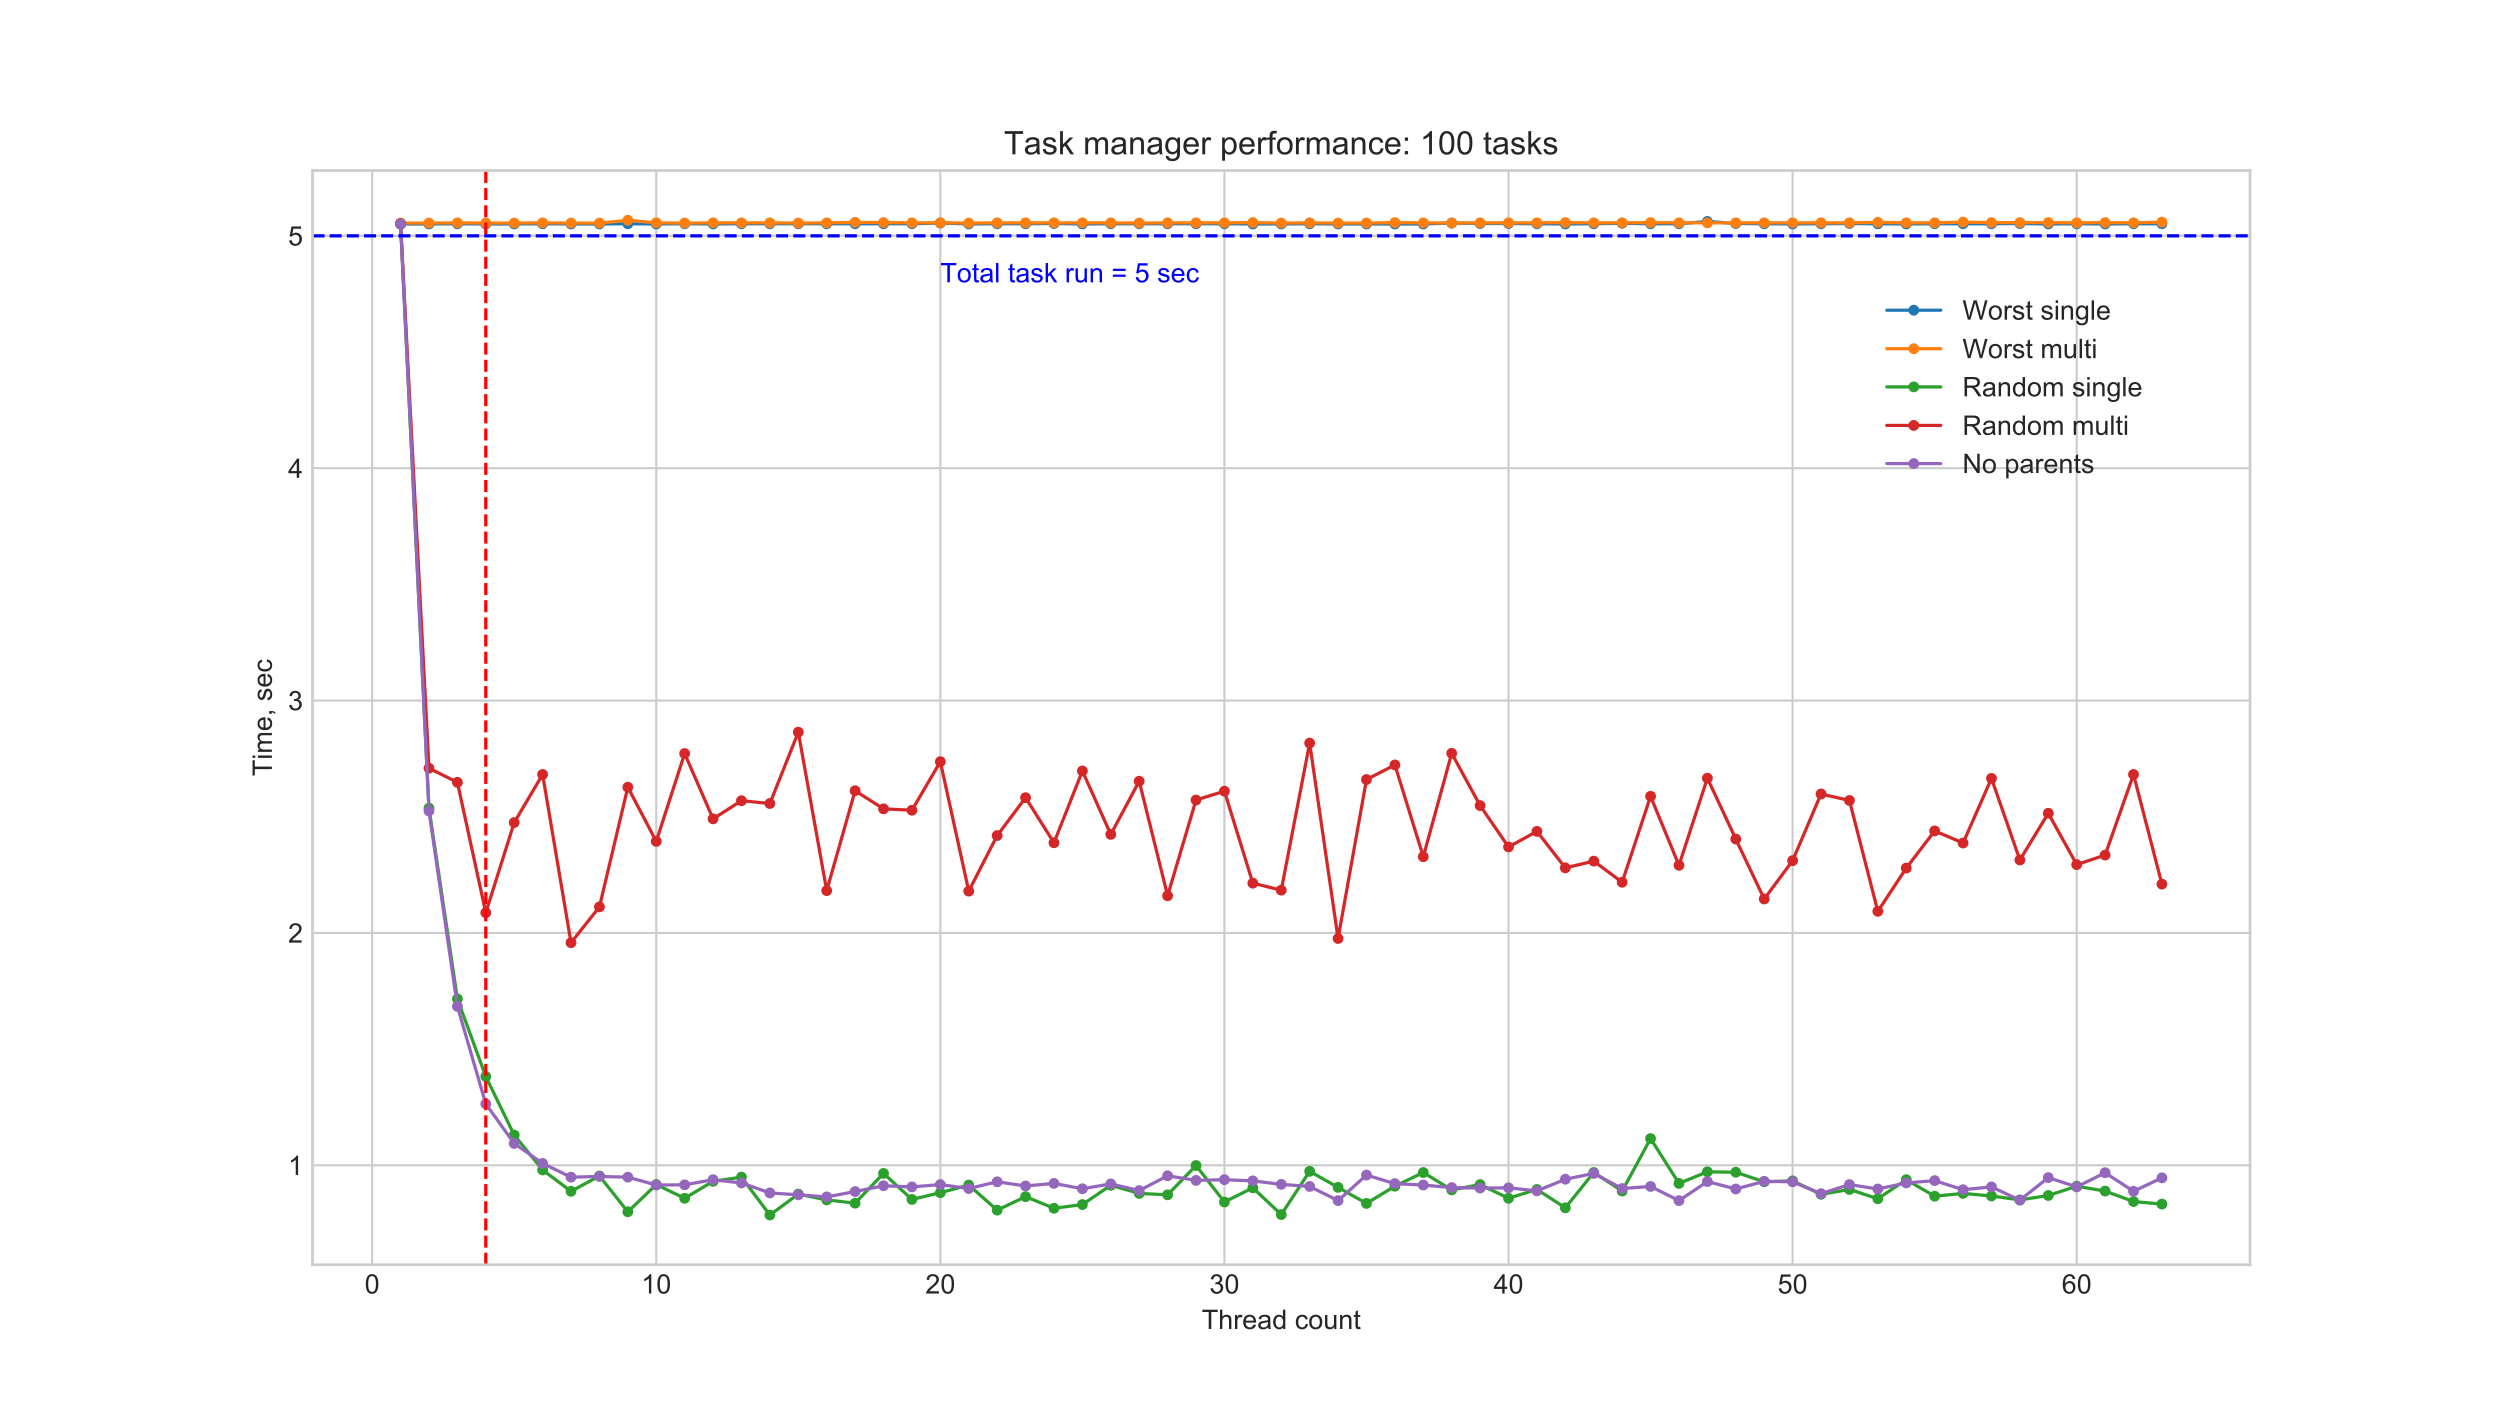 <?xml version="1.0" encoding="utf-8" standalone="no"?>
<!DOCTYPE svg PUBLIC "-//W3C//DTD SVG 1.1//EN"
  "http://www.w3.org/Graphics/SVG/1.1/DTD/svg11.dtd">
<!-- Created with matplotlib (https://matplotlib.org/) -->
<svg height="526.32pt" version="1.1" viewBox="0 0 925.92 526.32" width="925.92pt" xmlns="http://www.w3.org/2000/svg" xmlns:xlink="http://www.w3.org/1999/xlink">
 <defs>
  <style type="text/css">
*{stroke-linecap:butt;stroke-linejoin:round;}
  </style>
 </defs>
 <g id="figure_1">
  <g id="patch_1">
   <path d="M 0 526.32 
L 925.92 526.32 
L 925.92 0 
L 0 0 
z
" style="fill:#ffffff;"/>
  </g>
  <g id="axes_1">
   <g id="patch_2">
    <path d="M 115.74 468.425 
L 833.328 468.425 
L 833.328 63.158 
L 115.74 63.158 
z
" style="fill:#ffffff;"/>
   </g>
   <g id="matplotlib.axis_1">
    <g id="xtick_1">
     <g id="line2d_1">
      <path clip-path="url(#p2202c9c2cc)" d="M 137.836 468.425 
L 137.836 63.158 
" style="fill:none;stroke:#cccccc;stroke-linecap:round;stroke-width:0.8;"/>
     </g>
     <g id="line2d_2"/>
     <g id="text_1">
      <!-- 0 -->
      <defs>
       <path d="M 4.156 35.297 
Q 4.156 48 6.766 55.734 
Q 9.375 63.484 14.516 67.672 
Q 19.672 71.875 27.484 71.875 
Q 33.25 71.875 37.594 69.547 
Q 41.938 67.234 44.766 62.859 
Q 47.609 58.5 49.219 52.219 
Q 50.828 45.953 50.828 35.297 
Q 50.828 22.703 48.234 14.969 
Q 45.656 7.234 40.5 3 
Q 35.359 -1.219 27.484 -1.219 
Q 17.141 -1.219 11.234 6.203 
Q 4.156 15.141 4.156 35.297 
z
M 13.188 35.297 
Q 13.188 17.672 17.312 11.828 
Q 21.438 6 27.484 6 
Q 33.547 6 37.672 11.859 
Q 41.797 17.719 41.797 35.297 
Q 41.797 52.984 37.672 58.781 
Q 33.547 64.594 27.391 64.594 
Q 21.344 64.594 17.719 59.469 
Q 13.188 52.938 13.188 35.297 
z
" id="ArialMT-48"/>
      </defs>
      <g style="fill:#262626;" transform="translate(135.055 479.083)scale(0.1 -0.1)">
       <use xlink:href="#ArialMT-48"/>
      </g>
     </g>
    </g>
    <g id="xtick_2">
     <g id="line2d_3">
      <path clip-path="url(#p2202c9c2cc)" d="M 243.054 468.425 
L 243.054 63.158 
" style="fill:none;stroke:#cccccc;stroke-linecap:round;stroke-width:0.8;"/>
     </g>
     <g id="line2d_4"/>
     <g id="text_2">
      <!-- 10 -->
      <defs>
       <path d="M 37.25 0 
L 28.469 0 
L 28.469 56 
Q 25.297 52.984 20.141 49.953 
Q 14.984 46.922 10.891 45.406 
L 10.891 53.906 
Q 18.266 57.375 23.781 62.297 
Q 29.297 67.234 31.594 71.875 
L 37.25 71.875 
z
" id="ArialMT-49"/>
      </defs>
      <g style="fill:#262626;" transform="translate(237.493 479.083)scale(0.1 -0.1)">
       <use xlink:href="#ArialMT-49"/>
       <use x="55.615" xlink:href="#ArialMT-48"/>
      </g>
     </g>
    </g>
    <g id="xtick_3">
     <g id="line2d_5">
      <path clip-path="url(#p2202c9c2cc)" d="M 348.272 468.425 
L 348.272 63.158 
" style="fill:none;stroke:#cccccc;stroke-linecap:round;stroke-width:0.8;"/>
     </g>
     <g id="line2d_6"/>
     <g id="text_3">
      <!-- 20 -->
      <defs>
       <path d="M 50.344 8.453 
L 50.344 0 
L 3.031 0 
Q 2.938 3.172 4.047 6.109 
Q 5.859 10.938 9.828 15.625 
Q 13.812 20.312 21.344 26.469 
Q 33.016 36.031 37.109 41.625 
Q 41.219 47.219 41.219 52.203 
Q 41.219 57.422 37.469 61 
Q 33.734 64.594 27.734 64.594 
Q 21.391 64.594 17.578 60.781 
Q 13.766 56.984 13.719 50.25 
L 4.688 51.172 
Q 5.609 61.281 11.656 66.578 
Q 17.719 71.875 27.938 71.875 
Q 38.234 71.875 44.234 66.156 
Q 50.25 60.453 50.25 52 
Q 50.25 47.703 48.484 43.547 
Q 46.734 39.406 42.656 34.812 
Q 38.578 30.219 29.109 22.219 
Q 21.188 15.578 18.938 13.203 
Q 16.703 10.844 15.234 8.453 
z
" id="ArialMT-50"/>
      </defs>
      <g style="fill:#262626;" transform="translate(342.711 479.083)scale(0.1 -0.1)">
       <use xlink:href="#ArialMT-50"/>
       <use x="55.615" xlink:href="#ArialMT-48"/>
      </g>
     </g>
    </g>
    <g id="xtick_4">
     <g id="line2d_7">
      <path clip-path="url(#p2202c9c2cc)" d="M 453.49 468.425 
L 453.49 63.158 
" style="fill:none;stroke:#cccccc;stroke-linecap:round;stroke-width:0.8;"/>
     </g>
     <g id="line2d_8"/>
     <g id="text_4">
      <!-- 30 -->
      <defs>
       <path d="M 4.203 18.891 
L 12.984 20.062 
Q 14.5 12.594 18.141 9.297 
Q 21.781 6 27 6 
Q 33.203 6 37.469 10.297 
Q 41.75 14.594 41.75 20.953 
Q 41.75 27 37.797 30.922 
Q 33.844 34.859 27.734 34.859 
Q 25.25 34.859 21.531 33.891 
L 22.516 41.609 
Q 23.391 41.5 23.922 41.5 
Q 29.547 41.5 34.031 44.422 
Q 38.531 47.359 38.531 53.469 
Q 38.531 58.297 35.25 61.469 
Q 31.984 64.656 26.812 64.656 
Q 21.688 64.656 18.266 61.422 
Q 14.844 58.203 13.875 51.766 
L 5.078 53.328 
Q 6.688 62.156 12.391 67.016 
Q 18.109 71.875 26.609 71.875 
Q 32.469 71.875 37.391 69.359 
Q 42.328 66.844 44.938 62.5 
Q 47.562 58.156 47.562 53.266 
Q 47.562 48.641 45.062 44.828 
Q 42.578 41.016 37.703 38.766 
Q 44.047 37.312 47.562 32.688 
Q 51.078 28.078 51.078 21.141 
Q 51.078 11.766 44.234 5.25 
Q 37.406 -1.266 26.953 -1.266 
Q 17.531 -1.266 11.297 4.344 
Q 5.078 9.969 4.203 18.891 
z
" id="ArialMT-51"/>
      </defs>
      <g style="fill:#262626;" transform="translate(447.929 479.083)scale(0.1 -0.1)">
       <use xlink:href="#ArialMT-51"/>
       <use x="55.615" xlink:href="#ArialMT-48"/>
      </g>
     </g>
    </g>
    <g id="xtick_5">
     <g id="line2d_9">
      <path clip-path="url(#p2202c9c2cc)" d="M 558.709 468.425 
L 558.709 63.158 
" style="fill:none;stroke:#cccccc;stroke-linecap:round;stroke-width:0.8;"/>
     </g>
     <g id="line2d_10"/>
     <g id="text_5">
      <!-- 40 -->
      <defs>
       <path d="M 32.328 0 
L 32.328 17.141 
L 1.266 17.141 
L 1.266 25.203 
L 33.938 71.578 
L 41.109 71.578 
L 41.109 25.203 
L 50.781 25.203 
L 50.781 17.141 
L 41.109 17.141 
L 41.109 0 
z
M 32.328 25.203 
L 32.328 57.469 
L 9.906 25.203 
z
" id="ArialMT-52"/>
      </defs>
      <g style="fill:#262626;" transform="translate(553.148 479.083)scale(0.1 -0.1)">
       <use xlink:href="#ArialMT-52"/>
       <use x="55.615" xlink:href="#ArialMT-48"/>
      </g>
     </g>
    </g>
    <g id="xtick_6">
     <g id="line2d_11">
      <path clip-path="url(#p2202c9c2cc)" d="M 663.927 468.425 
L 663.927 63.158 
" style="fill:none;stroke:#cccccc;stroke-linecap:round;stroke-width:0.8;"/>
     </g>
     <g id="line2d_12"/>
     <g id="text_6">
      <!-- 50 -->
      <defs>
       <path d="M 4.156 18.75 
L 13.375 19.531 
Q 14.406 12.797 18.141 9.391 
Q 21.875 6 27.156 6 
Q 33.5 6 37.891 10.781 
Q 42.281 15.578 42.281 23.484 
Q 42.281 31 38.062 35.344 
Q 33.844 39.703 27 39.703 
Q 22.75 39.703 19.328 37.766 
Q 15.922 35.844 13.969 32.766 
L 5.719 33.844 
L 12.641 70.609 
L 48.25 70.609 
L 48.25 62.203 
L 19.672 62.203 
L 15.828 42.969 
Q 22.266 47.469 29.344 47.469 
Q 38.719 47.469 45.156 40.969 
Q 51.609 34.469 51.609 24.266 
Q 51.609 14.547 45.953 7.469 
Q 39.062 -1.219 27.156 -1.219 
Q 17.391 -1.219 11.203 4.25 
Q 5.031 9.719 4.156 18.75 
z
" id="ArialMT-53"/>
      </defs>
      <g style="fill:#262626;" transform="translate(658.366 479.083)scale(0.1 -0.1)">
       <use xlink:href="#ArialMT-53"/>
       <use x="55.615" xlink:href="#ArialMT-48"/>
      </g>
     </g>
    </g>
    <g id="xtick_7">
     <g id="line2d_13">
      <path clip-path="url(#p2202c9c2cc)" d="M 769.145 468.425 
L 769.145 63.158 
" style="fill:none;stroke:#cccccc;stroke-linecap:round;stroke-width:0.8;"/>
     </g>
     <g id="line2d_14"/>
     <g id="text_7">
      <!-- 60 -->
      <defs>
       <path d="M 49.75 54.047 
L 41.016 53.375 
Q 39.844 58.547 37.703 60.891 
Q 34.125 64.656 28.906 64.656 
Q 24.703 64.656 21.531 62.312 
Q 17.391 59.281 14.984 53.469 
Q 12.594 47.656 12.5 36.922 
Q 15.672 41.75 20.266 44.094 
Q 24.859 46.438 29.891 46.438 
Q 38.672 46.438 44.844 39.969 
Q 51.031 33.5 51.031 23.25 
Q 51.031 16.5 48.125 10.719 
Q 45.219 4.938 40.141 1.859 
Q 35.062 -1.219 28.609 -1.219 
Q 17.625 -1.219 10.688 6.859 
Q 3.766 14.938 3.766 33.5 
Q 3.766 54.25 11.422 63.672 
Q 18.109 71.875 29.438 71.875 
Q 37.891 71.875 43.281 67.141 
Q 48.688 62.406 49.75 54.047 
z
M 13.875 23.188 
Q 13.875 18.656 15.797 14.5 
Q 17.719 10.359 21.188 8.172 
Q 24.656 6 28.469 6 
Q 34.031 6 38.031 10.484 
Q 42.047 14.984 42.047 22.703 
Q 42.047 30.125 38.078 34.391 
Q 34.125 38.672 28.125 38.672 
Q 22.172 38.672 18.016 34.391 
Q 13.875 30.125 13.875 23.188 
z
" id="ArialMT-54"/>
      </defs>
      <g style="fill:#262626;" transform="translate(763.584 479.083)scale(0.1 -0.1)">
       <use xlink:href="#ArialMT-54"/>
       <use x="55.615" xlink:href="#ArialMT-48"/>
      </g>
     </g>
    </g>
    <g id="text_8">
     <!-- Thread count -->
     <defs>
      <path d="M 25.922 0 
L 25.922 63.141 
L 2.344 63.141 
L 2.344 71.578 
L 59.078 71.578 
L 59.078 63.141 
L 35.406 63.141 
L 35.406 0 
z
" id="ArialMT-84"/>
      <path d="M 6.594 0 
L 6.594 71.578 
L 15.375 71.578 
L 15.375 45.906 
Q 21.531 53.031 30.906 53.031 
Q 36.672 53.031 40.922 50.75 
Q 45.172 48.484 47 44.484 
Q 48.828 40.484 48.828 32.859 
L 48.828 0 
L 40.047 0 
L 40.047 32.859 
Q 40.047 39.453 37.188 42.453 
Q 34.328 45.453 29.109 45.453 
Q 25.203 45.453 21.75 43.422 
Q 18.312 41.406 16.844 37.938 
Q 15.375 34.469 15.375 28.375 
L 15.375 0 
z
" id="ArialMT-104"/>
      <path d="M 6.5 0 
L 6.5 51.859 
L 14.406 51.859 
L 14.406 44 
Q 17.438 49.516 20 51.266 
Q 22.562 53.031 25.641 53.031 
Q 30.078 53.031 34.672 50.203 
L 31.641 42.047 
Q 28.422 43.953 25.203 43.953 
Q 22.312 43.953 20.016 42.219 
Q 17.719 40.484 16.75 37.406 
Q 15.281 32.719 15.281 27.156 
L 15.281 0 
z
" id="ArialMT-114"/>
      <path d="M 42.094 16.703 
L 51.172 15.578 
Q 49.031 7.625 43.219 3.219 
Q 37.406 -1.172 28.375 -1.172 
Q 17 -1.172 10.328 5.828 
Q 3.656 12.844 3.656 25.484 
Q 3.656 38.578 10.391 45.797 
Q 17.141 53.031 27.875 53.031 
Q 38.281 53.031 44.875 45.953 
Q 51.469 38.875 51.469 26.031 
Q 51.469 25.25 51.422 23.688 
L 12.75 23.688 
Q 13.234 15.141 17.578 10.594 
Q 21.922 6.062 28.422 6.062 
Q 33.25 6.062 36.672 8.594 
Q 40.094 11.141 42.094 16.703 
z
M 13.234 30.906 
L 42.188 30.906 
Q 41.609 37.453 38.875 40.719 
Q 34.672 45.797 27.984 45.797 
Q 21.922 45.797 17.797 41.75 
Q 13.672 37.703 13.234 30.906 
z
" id="ArialMT-101"/>
      <path d="M 40.438 6.391 
Q 35.547 2.25 31.031 0.531 
Q 26.516 -1.172 21.344 -1.172 
Q 12.797 -1.172 8.203 3 
Q 3.609 7.172 3.609 13.672 
Q 3.609 17.484 5.344 20.625 
Q 7.078 23.781 9.891 25.688 
Q 12.703 27.594 16.219 28.562 
Q 18.797 29.25 24.031 29.891 
Q 34.672 31.156 39.703 32.906 
Q 39.75 34.719 39.75 35.203 
Q 39.75 40.578 37.25 42.781 
Q 33.891 45.75 27.25 45.75 
Q 21.047 45.75 18.094 43.578 
Q 15.141 41.406 13.719 35.891 
L 5.125 37.062 
Q 6.297 42.578 8.984 45.969 
Q 11.672 49.359 16.75 51.188 
Q 21.828 53.031 28.516 53.031 
Q 35.156 53.031 39.297 51.469 
Q 43.453 49.906 45.406 47.531 
Q 47.359 45.172 48.141 41.547 
Q 48.578 39.312 48.578 33.453 
L 48.578 21.734 
Q 48.578 9.469 49.141 6.219 
Q 49.703 2.984 51.375 0 
L 42.188 0 
Q 40.828 2.734 40.438 6.391 
z
M 39.703 26.031 
Q 34.906 24.078 25.344 22.703 
Q 19.922 21.922 17.672 20.938 
Q 15.438 19.969 14.203 18.094 
Q 12.984 16.219 12.984 13.922 
Q 12.984 10.406 15.641 8.062 
Q 18.312 5.719 23.438 5.719 
Q 28.516 5.719 32.469 7.938 
Q 36.422 10.156 38.281 14.016 
Q 39.703 17 39.703 22.797 
z
" id="ArialMT-97"/>
      <path d="M 40.234 0 
L 40.234 6.547 
Q 35.297 -1.172 25.734 -1.172 
Q 19.531 -1.172 14.328 2.25 
Q 9.125 5.672 6.266 11.797 
Q 3.422 17.922 3.422 25.875 
Q 3.422 33.641 6 39.969 
Q 8.594 46.297 13.766 49.656 
Q 18.953 53.031 25.344 53.031 
Q 30.031 53.031 33.688 51.047 
Q 37.359 49.078 39.656 45.906 
L 39.656 71.578 
L 48.391 71.578 
L 48.391 0 
z
M 12.453 25.875 
Q 12.453 15.922 16.641 10.984 
Q 20.844 6.062 26.562 6.062 
Q 32.328 6.062 36.344 10.766 
Q 40.375 15.484 40.375 25.141 
Q 40.375 35.797 36.266 40.766 
Q 32.172 45.75 26.172 45.75 
Q 20.312 45.75 16.375 40.969 
Q 12.453 36.188 12.453 25.875 
z
" id="ArialMT-100"/>
      <path id="ArialMT-32"/>
      <path d="M 40.438 19 
L 49.078 17.875 
Q 47.656 8.938 41.812 3.875 
Q 35.984 -1.172 27.484 -1.172 
Q 16.844 -1.172 10.375 5.781 
Q 3.906 12.75 3.906 25.734 
Q 3.906 34.125 6.688 40.422 
Q 9.469 46.734 15.156 49.875 
Q 20.844 53.031 27.547 53.031 
Q 35.984 53.031 41.359 48.75 
Q 46.734 44.484 48.25 36.625 
L 39.703 35.297 
Q 38.484 40.531 35.375 43.156 
Q 32.281 45.797 27.875 45.797 
Q 21.234 45.797 17.078 41.031 
Q 12.938 36.281 12.938 25.984 
Q 12.938 15.531 16.938 10.797 
Q 20.953 6.062 27.391 6.062 
Q 32.562 6.062 36.031 9.234 
Q 39.5 12.406 40.438 19 
z
" id="ArialMT-99"/>
      <path d="M 3.328 25.922 
Q 3.328 40.328 11.328 47.266 
Q 18.016 53.031 27.641 53.031 
Q 38.328 53.031 45.109 46.016 
Q 51.906 39.016 51.906 26.656 
Q 51.906 16.656 48.906 10.906 
Q 45.906 5.172 40.156 2 
Q 34.422 -1.172 27.641 -1.172 
Q 16.75 -1.172 10.031 5.812 
Q 3.328 12.797 3.328 25.922 
z
M 12.359 25.922 
Q 12.359 15.969 16.703 11.016 
Q 21.047 6.062 27.641 6.062 
Q 34.188 6.062 38.531 11.031 
Q 42.875 16.016 42.875 26.219 
Q 42.875 35.844 38.5 40.797 
Q 34.125 45.75 27.641 45.75 
Q 21.047 45.75 16.703 40.812 
Q 12.359 35.891 12.359 25.922 
z
" id="ArialMT-111"/>
      <path d="M 40.578 0 
L 40.578 7.625 
Q 34.516 -1.172 24.125 -1.172 
Q 19.531 -1.172 15.547 0.578 
Q 11.578 2.344 9.641 5 
Q 7.719 7.672 6.938 11.531 
Q 6.391 14.109 6.391 19.734 
L 6.391 51.859 
L 15.188 51.859 
L 15.188 23.094 
Q 15.188 16.219 15.719 13.812 
Q 16.547 10.359 19.234 8.375 
Q 21.922 6.391 25.875 6.391 
Q 29.828 6.391 33.297 8.422 
Q 36.766 10.453 38.203 13.938 
Q 39.656 17.438 39.656 24.078 
L 39.656 51.859 
L 48.438 51.859 
L 48.438 0 
z
" id="ArialMT-117"/>
      <path d="M 6.594 0 
L 6.594 51.859 
L 14.5 51.859 
L 14.5 44.484 
Q 20.219 53.031 31 53.031 
Q 35.688 53.031 39.625 51.344 
Q 43.562 49.656 45.516 46.922 
Q 47.469 44.188 48.25 40.438 
Q 48.734 37.984 48.734 31.891 
L 48.734 0 
L 39.938 0 
L 39.938 31.547 
Q 39.938 36.922 38.906 39.578 
Q 37.891 42.234 35.281 43.812 
Q 32.672 45.406 29.156 45.406 
Q 23.531 45.406 19.453 41.844 
Q 15.375 38.281 15.375 28.328 
L 15.375 0 
z
" id="ArialMT-110"/>
      <path d="M 25.781 7.859 
L 27.047 0.094 
Q 23.344 -0.688 20.406 -0.688 
Q 15.625 -0.688 12.984 0.828 
Q 10.359 2.344 9.281 4.812 
Q 8.203 7.281 8.203 15.188 
L 8.203 45.016 
L 1.766 45.016 
L 1.766 51.859 
L 8.203 51.859 
L 8.203 64.703 
L 16.938 69.969 
L 16.938 51.859 
L 25.781 51.859 
L 25.781 45.016 
L 16.938 45.016 
L 16.938 14.703 
Q 16.938 10.938 17.406 9.859 
Q 17.875 8.797 18.922 8.156 
Q 19.969 7.516 21.922 7.516 
Q 23.391 7.516 25.781 7.859 
z
" id="ArialMT-116"/>
     </defs>
     <g style="fill:#262626;" transform="translate(445.074 492.228)scale(0.1 -0.1)">
      <use xlink:href="#ArialMT-84"/>
      <use x="61.084" xlink:href="#ArialMT-104"/>
      <use x="116.699" xlink:href="#ArialMT-114"/>
      <use x="150" xlink:href="#ArialMT-101"/>
      <use x="205.615" xlink:href="#ArialMT-97"/>
      <use x="261.23" xlink:href="#ArialMT-100"/>
      <use x="316.846" xlink:href="#ArialMT-32"/>
      <use x="344.629" xlink:href="#ArialMT-99"/>
      <use x="394.629" xlink:href="#ArialMT-111"/>
      <use x="450.244" xlink:href="#ArialMT-117"/>
      <use x="505.859" xlink:href="#ArialMT-110"/>
      <use x="561.475" xlink:href="#ArialMT-116"/>
     </g>
    </g>
   </g>
   <g id="matplotlib.axis_2">
    <g id="ytick_1">
     <g id="line2d_15">
      <path clip-path="url(#p2202c9c2cc)" d="M 115.74 431.587 
L 833.328 431.587 
" style="fill:none;stroke:#cccccc;stroke-linecap:round;stroke-width:0.8;"/>
     </g>
     <g id="line2d_16"/>
     <g id="text_9">
      <!-- 1 -->
      <g style="fill:#262626;" transform="translate(106.679 435.166)scale(0.1 -0.1)">
       <use xlink:href="#ArialMT-49"/>
      </g>
     </g>
    </g>
    <g id="ytick_2">
     <g id="line2d_17">
      <path clip-path="url(#p2202c9c2cc)" d="M 115.74 345.526 
L 833.328 345.526 
" style="fill:none;stroke:#cccccc;stroke-linecap:round;stroke-width:0.8;"/>
     </g>
     <g id="line2d_18"/>
     <g id="text_10">
      <!-- 2 -->
      <g style="fill:#262626;" transform="translate(106.679 349.105)scale(0.1 -0.1)">
       <use xlink:href="#ArialMT-50"/>
      </g>
     </g>
    </g>
    <g id="ytick_3">
     <g id="line2d_19">
      <path clip-path="url(#p2202c9c2cc)" d="M 115.74 259.466 
L 833.328 259.466 
" style="fill:none;stroke:#cccccc;stroke-linecap:round;stroke-width:0.8;"/>
     </g>
     <g id="line2d_20"/>
     <g id="text_11">
      <!-- 3 -->
      <g style="fill:#262626;" transform="translate(106.679 263.045)scale(0.1 -0.1)">
       <use xlink:href="#ArialMT-51"/>
      </g>
     </g>
    </g>
    <g id="ytick_4">
     <g id="line2d_21">
      <path clip-path="url(#p2202c9c2cc)" d="M 115.74 173.406 
L 833.328 173.406 
" style="fill:none;stroke:#cccccc;stroke-linecap:round;stroke-width:0.8;"/>
     </g>
     <g id="line2d_22"/>
     <g id="text_12">
      <!-- 4 -->
      <g style="fill:#262626;" transform="translate(106.679 176.985)scale(0.1 -0.1)">
       <use xlink:href="#ArialMT-52"/>
      </g>
     </g>
    </g>
    <g id="ytick_5">
     <g id="line2d_23">
      <path clip-path="url(#p2202c9c2cc)" d="M 115.74 87.346 
L 833.328 87.346 
" style="fill:none;stroke:#cccccc;stroke-linecap:round;stroke-width:0.8;"/>
     </g>
     <g id="line2d_24"/>
     <g id="text_13">
      <!-- 5 -->
      <g style="fill:#262626;" transform="translate(106.679 90.925)scale(0.1 -0.1)">
       <use xlink:href="#ArialMT-53"/>
      </g>
     </g>
    </g>
    <g id="text_14">
     <!-- Time, sec -->
     <defs>
      <path d="M 6.641 61.469 
L 6.641 71.578 
L 15.438 71.578 
L 15.438 61.469 
z
M 6.641 0 
L 6.641 51.859 
L 15.438 51.859 
L 15.438 0 
z
" id="ArialMT-105"/>
      <path d="M 6.594 0 
L 6.594 51.859 
L 14.453 51.859 
L 14.453 44.578 
Q 16.891 48.391 20.938 50.703 
Q 25 53.031 30.172 53.031 
Q 35.938 53.031 39.625 50.641 
Q 43.312 48.25 44.828 43.953 
Q 50.984 53.031 60.844 53.031 
Q 68.562 53.031 72.703 48.75 
Q 76.859 44.484 76.859 35.594 
L 76.859 0 
L 68.109 0 
L 68.109 32.672 
Q 68.109 37.938 67.25 40.25 
Q 66.406 42.578 64.156 43.984 
Q 61.922 45.406 58.891 45.406 
Q 53.422 45.406 49.797 41.766 
Q 46.188 38.141 46.188 30.125 
L 46.188 0 
L 37.406 0 
L 37.406 33.688 
Q 37.406 39.547 35.25 42.469 
Q 33.109 45.406 28.219 45.406 
Q 24.516 45.406 21.359 43.453 
Q 18.219 41.5 16.797 37.734 
Q 15.375 33.984 15.375 26.906 
L 15.375 0 
z
" id="ArialMT-109"/>
      <path d="M 8.891 0 
L 8.891 10.016 
L 18.891 10.016 
L 18.891 0 
Q 18.891 -5.516 16.938 -8.906 
Q 14.984 -12.312 10.75 -14.156 
L 8.297 -10.406 
Q 11.078 -9.188 12.391 -6.812 
Q 13.719 -4.438 13.875 0 
z
" id="ArialMT-44"/>
      <path d="M 3.078 15.484 
L 11.766 16.844 
Q 12.5 11.625 15.844 8.844 
Q 19.188 6.062 25.203 6.062 
Q 31.25 6.062 34.172 8.516 
Q 37.109 10.984 37.109 14.312 
Q 37.109 17.281 34.516 19 
Q 32.719 20.172 25.531 21.969 
Q 15.875 24.422 12.141 26.203 
Q 8.406 27.984 6.469 31.125 
Q 4.547 34.281 4.547 38.094 
Q 4.547 41.547 6.125 44.5 
Q 7.719 47.469 10.453 49.422 
Q 12.5 50.922 16.031 51.969 
Q 19.578 53.031 23.641 53.031 
Q 29.734 53.031 34.344 51.266 
Q 38.969 49.516 41.156 46.5 
Q 43.359 43.5 44.188 38.484 
L 35.594 37.312 
Q 35.016 41.312 32.203 43.547 
Q 29.391 45.797 24.266 45.797 
Q 18.219 45.797 15.625 43.797 
Q 13.031 41.797 13.031 39.109 
Q 13.031 37.406 14.109 36.031 
Q 15.188 34.625 17.484 33.688 
Q 18.797 33.203 25.25 31.453 
Q 34.578 28.953 38.25 27.359 
Q 41.938 25.781 44.031 22.75 
Q 46.141 19.734 46.141 15.234 
Q 46.141 10.844 43.578 6.953 
Q 41.016 3.078 36.172 0.953 
Q 31.344 -1.172 25.25 -1.172 
Q 15.141 -1.172 9.844 3.031 
Q 4.547 7.234 3.078 15.484 
z
" id="ArialMT-115"/>
     </defs>
     <g style="fill:#262626;" transform="translate(100.692 287.458)rotate(-90)scale(0.1 -0.1)">
      <use xlink:href="#ArialMT-84"/>
      <use x="61.037" xlink:href="#ArialMT-105"/>
      <use x="83.254" xlink:href="#ArialMT-109"/>
      <use x="166.555" xlink:href="#ArialMT-101"/>
      <use x="222.17" xlink:href="#ArialMT-44"/>
      <use x="249.953" xlink:href="#ArialMT-32"/>
      <use x="277.736" xlink:href="#ArialMT-115"/>
      <use x="327.736" xlink:href="#ArialMT-101"/>
      <use x="383.352" xlink:href="#ArialMT-99"/>
     </g>
    </g>
   </g>
   <g id="line2d_25">
    <path clip-path="url(#p2202c9c2cc)" d="M 148.358 82.957 
L 158.879 82.957 
L 169.401 82.871 
L 179.923 82.957 
L 190.445 82.957 
L 200.967 82.871 
L 211.489 82.957 
L 222.01 82.957 
L 232.532 82.871 
L 243.054 82.957 
L 253.576 82.871 
L 264.098 82.957 
L 274.619 82.871 
L 285.141 82.871 
L 295.663 82.871 
L 306.185 82.871 
L 316.707 82.871 
L 327.229 82.871 
L 337.75 82.871 
L 348.272 82.612 
L 358.794 82.957 
L 369.316 82.871 
L 379.838 82.871 
L 390.359 82.784 
L 400.881 82.957 
L 411.403 82.871 
L 421.925 82.871 
L 432.447 82.871 
L 442.969 82.871 
L 453.49 82.871 
L 464.012 82.957 
L 474.534 82.957 
L 485.056 82.871 
L 495.578 82.957 
L 506.099 82.957 
L 516.621 82.957 
L 527.143 82.957 
L 537.665 82.612 
L 548.187 82.784 
L 558.709 82.784 
L 569.23 82.871 
L 579.752 82.957 
L 590.274 82.871 
L 600.796 82.698 
L 611.318 82.871 
L 621.839 82.871 
L 632.361 82.01 
L 642.883 82.784 
L 653.405 82.871 
L 663.927 82.957 
L 674.449 82.871 
L 684.97 82.784 
L 695.492 82.871 
L 706.014 82.957 
L 716.536 82.871 
L 727.058 82.871 
L 737.579 82.871 
L 748.101 82.784 
L 758.623 82.957 
L 769.145 82.871 
L 779.667 82.957 
L 790.189 82.871 
L 800.71 82.871 
" style="fill:none;stroke:#1f77b4;stroke-linecap:round;stroke-width:1.2;"/>
    <defs>
     <path d="M 0 1.5 
C 0.398 1.5 0.779 1.342 1.061 1.061 
C 1.342 0.779 1.5 0.398 1.5 0 
C 1.5 -0.398 1.342 -0.779 1.061 -1.061 
C 0.779 -1.342 0.398 -1.5 0 -1.5 
C -0.398 -1.5 -0.779 -1.342 -1.061 -1.061 
C -1.342 -0.779 -1.5 -0.398 -1.5 0 
C -1.5 0.398 -1.342 0.779 -1.061 1.061 
C -0.779 1.342 -0.398 1.5 0 1.5 
z
" id="m24c74a46b5" style="stroke:#1f77b4;"/>
    </defs>
    <g clip-path="url(#p2202c9c2cc)">
     <use style="fill:#1f77b4;stroke:#1f77b4;" x="148.358" xlink:href="#m24c74a46b5" y="82.957"/>
     <use style="fill:#1f77b4;stroke:#1f77b4;" x="158.879" xlink:href="#m24c74a46b5" y="82.957"/>
     <use style="fill:#1f77b4;stroke:#1f77b4;" x="169.401" xlink:href="#m24c74a46b5" y="82.871"/>
     <use style="fill:#1f77b4;stroke:#1f77b4;" x="179.923" xlink:href="#m24c74a46b5" y="82.957"/>
     <use style="fill:#1f77b4;stroke:#1f77b4;" x="190.445" xlink:href="#m24c74a46b5" y="82.957"/>
     <use style="fill:#1f77b4;stroke:#1f77b4;" x="200.967" xlink:href="#m24c74a46b5" y="82.871"/>
     <use style="fill:#1f77b4;stroke:#1f77b4;" x="211.489" xlink:href="#m24c74a46b5" y="82.957"/>
     <use style="fill:#1f77b4;stroke:#1f77b4;" x="222.01" xlink:href="#m24c74a46b5" y="82.957"/>
     <use style="fill:#1f77b4;stroke:#1f77b4;" x="232.532" xlink:href="#m24c74a46b5" y="82.871"/>
     <use style="fill:#1f77b4;stroke:#1f77b4;" x="243.054" xlink:href="#m24c74a46b5" y="82.957"/>
     <use style="fill:#1f77b4;stroke:#1f77b4;" x="253.576" xlink:href="#m24c74a46b5" y="82.871"/>
     <use style="fill:#1f77b4;stroke:#1f77b4;" x="264.098" xlink:href="#m24c74a46b5" y="82.957"/>
     <use style="fill:#1f77b4;stroke:#1f77b4;" x="274.619" xlink:href="#m24c74a46b5" y="82.871"/>
     <use style="fill:#1f77b4;stroke:#1f77b4;" x="285.141" xlink:href="#m24c74a46b5" y="82.871"/>
     <use style="fill:#1f77b4;stroke:#1f77b4;" x="295.663" xlink:href="#m24c74a46b5" y="82.871"/>
     <use style="fill:#1f77b4;stroke:#1f77b4;" x="306.185" xlink:href="#m24c74a46b5" y="82.871"/>
     <use style="fill:#1f77b4;stroke:#1f77b4;" x="316.707" xlink:href="#m24c74a46b5" y="82.871"/>
     <use style="fill:#1f77b4;stroke:#1f77b4;" x="327.229" xlink:href="#m24c74a46b5" y="82.871"/>
     <use style="fill:#1f77b4;stroke:#1f77b4;" x="337.75" xlink:href="#m24c74a46b5" y="82.871"/>
     <use style="fill:#1f77b4;stroke:#1f77b4;" x="348.272" xlink:href="#m24c74a46b5" y="82.612"/>
     <use style="fill:#1f77b4;stroke:#1f77b4;" x="358.794" xlink:href="#m24c74a46b5" y="82.957"/>
     <use style="fill:#1f77b4;stroke:#1f77b4;" x="369.316" xlink:href="#m24c74a46b5" y="82.871"/>
     <use style="fill:#1f77b4;stroke:#1f77b4;" x="379.838" xlink:href="#m24c74a46b5" y="82.871"/>
     <use style="fill:#1f77b4;stroke:#1f77b4;" x="390.359" xlink:href="#m24c74a46b5" y="82.784"/>
     <use style="fill:#1f77b4;stroke:#1f77b4;" x="400.881" xlink:href="#m24c74a46b5" y="82.957"/>
     <use style="fill:#1f77b4;stroke:#1f77b4;" x="411.403" xlink:href="#m24c74a46b5" y="82.871"/>
     <use style="fill:#1f77b4;stroke:#1f77b4;" x="421.925" xlink:href="#m24c74a46b5" y="82.871"/>
     <use style="fill:#1f77b4;stroke:#1f77b4;" x="432.447" xlink:href="#m24c74a46b5" y="82.871"/>
     <use style="fill:#1f77b4;stroke:#1f77b4;" x="442.969" xlink:href="#m24c74a46b5" y="82.871"/>
     <use style="fill:#1f77b4;stroke:#1f77b4;" x="453.49" xlink:href="#m24c74a46b5" y="82.871"/>
     <use style="fill:#1f77b4;stroke:#1f77b4;" x="464.012" xlink:href="#m24c74a46b5" y="82.957"/>
     <use style="fill:#1f77b4;stroke:#1f77b4;" x="474.534" xlink:href="#m24c74a46b5" y="82.957"/>
     <use style="fill:#1f77b4;stroke:#1f77b4;" x="485.056" xlink:href="#m24c74a46b5" y="82.871"/>
     <use style="fill:#1f77b4;stroke:#1f77b4;" x="495.578" xlink:href="#m24c74a46b5" y="82.957"/>
     <use style="fill:#1f77b4;stroke:#1f77b4;" x="506.099" xlink:href="#m24c74a46b5" y="82.957"/>
     <use style="fill:#1f77b4;stroke:#1f77b4;" x="516.621" xlink:href="#m24c74a46b5" y="82.957"/>
     <use style="fill:#1f77b4;stroke:#1f77b4;" x="527.143" xlink:href="#m24c74a46b5" y="82.957"/>
     <use style="fill:#1f77b4;stroke:#1f77b4;" x="537.665" xlink:href="#m24c74a46b5" y="82.612"/>
     <use style="fill:#1f77b4;stroke:#1f77b4;" x="548.187" xlink:href="#m24c74a46b5" y="82.784"/>
     <use style="fill:#1f77b4;stroke:#1f77b4;" x="558.709" xlink:href="#m24c74a46b5" y="82.784"/>
     <use style="fill:#1f77b4;stroke:#1f77b4;" x="569.23" xlink:href="#m24c74a46b5" y="82.871"/>
     <use style="fill:#1f77b4;stroke:#1f77b4;" x="579.752" xlink:href="#m24c74a46b5" y="82.957"/>
     <use style="fill:#1f77b4;stroke:#1f77b4;" x="590.274" xlink:href="#m24c74a46b5" y="82.871"/>
     <use style="fill:#1f77b4;stroke:#1f77b4;" x="600.796" xlink:href="#m24c74a46b5" y="82.698"/>
     <use style="fill:#1f77b4;stroke:#1f77b4;" x="611.318" xlink:href="#m24c74a46b5" y="82.871"/>
     <use style="fill:#1f77b4;stroke:#1f77b4;" x="621.839" xlink:href="#m24c74a46b5" y="82.871"/>
     <use style="fill:#1f77b4;stroke:#1f77b4;" x="632.361" xlink:href="#m24c74a46b5" y="82.01"/>
     <use style="fill:#1f77b4;stroke:#1f77b4;" x="642.883" xlink:href="#m24c74a46b5" y="82.784"/>
     <use style="fill:#1f77b4;stroke:#1f77b4;" x="653.405" xlink:href="#m24c74a46b5" y="82.871"/>
     <use style="fill:#1f77b4;stroke:#1f77b4;" x="663.927" xlink:href="#m24c74a46b5" y="82.957"/>
     <use style="fill:#1f77b4;stroke:#1f77b4;" x="674.449" xlink:href="#m24c74a46b5" y="82.871"/>
     <use style="fill:#1f77b4;stroke:#1f77b4;" x="684.97" xlink:href="#m24c74a46b5" y="82.784"/>
     <use style="fill:#1f77b4;stroke:#1f77b4;" x="695.492" xlink:href="#m24c74a46b5" y="82.871"/>
     <use style="fill:#1f77b4;stroke:#1f77b4;" x="706.014" xlink:href="#m24c74a46b5" y="82.957"/>
     <use style="fill:#1f77b4;stroke:#1f77b4;" x="716.536" xlink:href="#m24c74a46b5" y="82.871"/>
     <use style="fill:#1f77b4;stroke:#1f77b4;" x="727.058" xlink:href="#m24c74a46b5" y="82.871"/>
     <use style="fill:#1f77b4;stroke:#1f77b4;" x="737.579" xlink:href="#m24c74a46b5" y="82.871"/>
     <use style="fill:#1f77b4;stroke:#1f77b4;" x="748.101" xlink:href="#m24c74a46b5" y="82.784"/>
     <use style="fill:#1f77b4;stroke:#1f77b4;" x="758.623" xlink:href="#m24c74a46b5" y="82.957"/>
     <use style="fill:#1f77b4;stroke:#1f77b4;" x="769.145" xlink:href="#m24c74a46b5" y="82.871"/>
     <use style="fill:#1f77b4;stroke:#1f77b4;" x="779.667" xlink:href="#m24c74a46b5" y="82.957"/>
     <use style="fill:#1f77b4;stroke:#1f77b4;" x="790.189" xlink:href="#m24c74a46b5" y="82.871"/>
     <use style="fill:#1f77b4;stroke:#1f77b4;" x="800.71" xlink:href="#m24c74a46b5" y="82.871"/>
    </g>
   </g>
   <g id="line2d_26">
    <path clip-path="url(#p2202c9c2cc)" d="M 148.358 82.612 
L 158.879 82.612 
L 169.401 82.526 
L 179.923 82.612 
L 190.445 82.612 
L 200.967 82.526 
L 211.489 82.612 
L 222.01 82.612 
L 232.532 81.58 
L 243.054 82.526 
L 253.576 82.612 
L 264.098 82.526 
L 274.619 82.526 
L 285.141 82.526 
L 295.663 82.612 
L 306.185 82.526 
L 316.707 82.354 
L 327.229 82.44 
L 337.75 82.526 
L 348.272 82.526 
L 358.794 82.612 
L 369.316 82.526 
L 379.838 82.526 
L 390.359 82.526 
L 400.881 82.526 
L 411.403 82.526 
L 421.925 82.612 
L 432.447 82.526 
L 442.969 82.526 
L 453.49 82.526 
L 464.012 82.44 
L 474.534 82.612 
L 485.056 82.526 
L 495.578 82.612 
L 506.099 82.612 
L 516.621 82.44 
L 527.143 82.526 
L 537.665 82.612 
L 548.187 82.526 
L 558.709 82.526 
L 569.23 82.526 
L 579.752 82.44 
L 590.274 82.526 
L 600.796 82.526 
L 611.318 82.44 
L 621.839 82.526 
L 632.361 82.526 
L 642.883 82.526 
L 653.405 82.526 
L 663.927 82.526 
L 674.449 82.526 
L 684.97 82.526 
L 695.492 82.354 
L 706.014 82.526 
L 716.536 82.526 
L 727.058 82.268 
L 737.579 82.44 
L 748.101 82.44 
L 758.623 82.44 
L 769.145 82.526 
L 779.667 82.44 
L 790.189 82.526 
L 800.71 82.268 
" style="fill:none;stroke:#ff7f0e;stroke-linecap:round;stroke-width:1.2;"/>
    <defs>
     <path d="M 0 1.5 
C 0.398 1.5 0.779 1.342 1.061 1.061 
C 1.342 0.779 1.5 0.398 1.5 0 
C 1.5 -0.398 1.342 -0.779 1.061 -1.061 
C 0.779 -1.342 0.398 -1.5 0 -1.5 
C -0.398 -1.5 -0.779 -1.342 -1.061 -1.061 
C -1.342 -0.779 -1.5 -0.398 -1.5 0 
C -1.5 0.398 -1.342 0.779 -1.061 1.061 
C -0.779 1.342 -0.398 1.5 0 1.5 
z
" id="me5489180c2" style="stroke:#ff7f0e;"/>
    </defs>
    <g clip-path="url(#p2202c9c2cc)">
     <use style="fill:#ff7f0e;stroke:#ff7f0e;" x="148.358" xlink:href="#me5489180c2" y="82.612"/>
     <use style="fill:#ff7f0e;stroke:#ff7f0e;" x="158.879" xlink:href="#me5489180c2" y="82.612"/>
     <use style="fill:#ff7f0e;stroke:#ff7f0e;" x="169.401" xlink:href="#me5489180c2" y="82.526"/>
     <use style="fill:#ff7f0e;stroke:#ff7f0e;" x="179.923" xlink:href="#me5489180c2" y="82.612"/>
     <use style="fill:#ff7f0e;stroke:#ff7f0e;" x="190.445" xlink:href="#me5489180c2" y="82.612"/>
     <use style="fill:#ff7f0e;stroke:#ff7f0e;" x="200.967" xlink:href="#me5489180c2" y="82.526"/>
     <use style="fill:#ff7f0e;stroke:#ff7f0e;" x="211.489" xlink:href="#me5489180c2" y="82.612"/>
     <use style="fill:#ff7f0e;stroke:#ff7f0e;" x="222.01" xlink:href="#me5489180c2" y="82.612"/>
     <use style="fill:#ff7f0e;stroke:#ff7f0e;" x="232.532" xlink:href="#me5489180c2" y="81.58"/>
     <use style="fill:#ff7f0e;stroke:#ff7f0e;" x="243.054" xlink:href="#me5489180c2" y="82.526"/>
     <use style="fill:#ff7f0e;stroke:#ff7f0e;" x="253.576" xlink:href="#me5489180c2" y="82.612"/>
     <use style="fill:#ff7f0e;stroke:#ff7f0e;" x="264.098" xlink:href="#me5489180c2" y="82.526"/>
     <use style="fill:#ff7f0e;stroke:#ff7f0e;" x="274.619" xlink:href="#me5489180c2" y="82.526"/>
     <use style="fill:#ff7f0e;stroke:#ff7f0e;" x="285.141" xlink:href="#me5489180c2" y="82.526"/>
     <use style="fill:#ff7f0e;stroke:#ff7f0e;" x="295.663" xlink:href="#me5489180c2" y="82.612"/>
     <use style="fill:#ff7f0e;stroke:#ff7f0e;" x="306.185" xlink:href="#me5489180c2" y="82.526"/>
     <use style="fill:#ff7f0e;stroke:#ff7f0e;" x="316.707" xlink:href="#me5489180c2" y="82.354"/>
     <use style="fill:#ff7f0e;stroke:#ff7f0e;" x="327.229" xlink:href="#me5489180c2" y="82.44"/>
     <use style="fill:#ff7f0e;stroke:#ff7f0e;" x="337.75" xlink:href="#me5489180c2" y="82.526"/>
     <use style="fill:#ff7f0e;stroke:#ff7f0e;" x="348.272" xlink:href="#me5489180c2" y="82.526"/>
     <use style="fill:#ff7f0e;stroke:#ff7f0e;" x="358.794" xlink:href="#me5489180c2" y="82.612"/>
     <use style="fill:#ff7f0e;stroke:#ff7f0e;" x="369.316" xlink:href="#me5489180c2" y="82.526"/>
     <use style="fill:#ff7f0e;stroke:#ff7f0e;" x="379.838" xlink:href="#me5489180c2" y="82.526"/>
     <use style="fill:#ff7f0e;stroke:#ff7f0e;" x="390.359" xlink:href="#me5489180c2" y="82.526"/>
     <use style="fill:#ff7f0e;stroke:#ff7f0e;" x="400.881" xlink:href="#me5489180c2" y="82.526"/>
     <use style="fill:#ff7f0e;stroke:#ff7f0e;" x="411.403" xlink:href="#me5489180c2" y="82.526"/>
     <use style="fill:#ff7f0e;stroke:#ff7f0e;" x="421.925" xlink:href="#me5489180c2" y="82.612"/>
     <use style="fill:#ff7f0e;stroke:#ff7f0e;" x="432.447" xlink:href="#me5489180c2" y="82.526"/>
     <use style="fill:#ff7f0e;stroke:#ff7f0e;" x="442.969" xlink:href="#me5489180c2" y="82.526"/>
     <use style="fill:#ff7f0e;stroke:#ff7f0e;" x="453.49" xlink:href="#me5489180c2" y="82.526"/>
     <use style="fill:#ff7f0e;stroke:#ff7f0e;" x="464.012" xlink:href="#me5489180c2" y="82.44"/>
     <use style="fill:#ff7f0e;stroke:#ff7f0e;" x="474.534" xlink:href="#me5489180c2" y="82.612"/>
     <use style="fill:#ff7f0e;stroke:#ff7f0e;" x="485.056" xlink:href="#me5489180c2" y="82.526"/>
     <use style="fill:#ff7f0e;stroke:#ff7f0e;" x="495.578" xlink:href="#me5489180c2" y="82.612"/>
     <use style="fill:#ff7f0e;stroke:#ff7f0e;" x="506.099" xlink:href="#me5489180c2" y="82.612"/>
     <use style="fill:#ff7f0e;stroke:#ff7f0e;" x="516.621" xlink:href="#me5489180c2" y="82.44"/>
     <use style="fill:#ff7f0e;stroke:#ff7f0e;" x="527.143" xlink:href="#me5489180c2" y="82.526"/>
     <use style="fill:#ff7f0e;stroke:#ff7f0e;" x="537.665" xlink:href="#me5489180c2" y="82.612"/>
     <use style="fill:#ff7f0e;stroke:#ff7f0e;" x="548.187" xlink:href="#me5489180c2" y="82.526"/>
     <use style="fill:#ff7f0e;stroke:#ff7f0e;" x="558.709" xlink:href="#me5489180c2" y="82.526"/>
     <use style="fill:#ff7f0e;stroke:#ff7f0e;" x="569.23" xlink:href="#me5489180c2" y="82.526"/>
     <use style="fill:#ff7f0e;stroke:#ff7f0e;" x="579.752" xlink:href="#me5489180c2" y="82.44"/>
     <use style="fill:#ff7f0e;stroke:#ff7f0e;" x="590.274" xlink:href="#me5489180c2" y="82.526"/>
     <use style="fill:#ff7f0e;stroke:#ff7f0e;" x="600.796" xlink:href="#me5489180c2" y="82.526"/>
     <use style="fill:#ff7f0e;stroke:#ff7f0e;" x="611.318" xlink:href="#me5489180c2" y="82.44"/>
     <use style="fill:#ff7f0e;stroke:#ff7f0e;" x="621.839" xlink:href="#me5489180c2" y="82.526"/>
     <use style="fill:#ff7f0e;stroke:#ff7f0e;" x="632.361" xlink:href="#me5489180c2" y="82.526"/>
     <use style="fill:#ff7f0e;stroke:#ff7f0e;" x="642.883" xlink:href="#me5489180c2" y="82.526"/>
     <use style="fill:#ff7f0e;stroke:#ff7f0e;" x="653.405" xlink:href="#me5489180c2" y="82.526"/>
     <use style="fill:#ff7f0e;stroke:#ff7f0e;" x="663.927" xlink:href="#me5489180c2" y="82.526"/>
     <use style="fill:#ff7f0e;stroke:#ff7f0e;" x="674.449" xlink:href="#me5489180c2" y="82.526"/>
     <use style="fill:#ff7f0e;stroke:#ff7f0e;" x="684.97" xlink:href="#me5489180c2" y="82.526"/>
     <use style="fill:#ff7f0e;stroke:#ff7f0e;" x="695.492" xlink:href="#me5489180c2" y="82.354"/>
     <use style="fill:#ff7f0e;stroke:#ff7f0e;" x="706.014" xlink:href="#me5489180c2" y="82.526"/>
     <use style="fill:#ff7f0e;stroke:#ff7f0e;" x="716.536" xlink:href="#me5489180c2" y="82.526"/>
     <use style="fill:#ff7f0e;stroke:#ff7f0e;" x="727.058" xlink:href="#me5489180c2" y="82.268"/>
     <use style="fill:#ff7f0e;stroke:#ff7f0e;" x="737.579" xlink:href="#me5489180c2" y="82.44"/>
     <use style="fill:#ff7f0e;stroke:#ff7f0e;" x="748.101" xlink:href="#me5489180c2" y="82.44"/>
     <use style="fill:#ff7f0e;stroke:#ff7f0e;" x="758.623" xlink:href="#me5489180c2" y="82.44"/>
     <use style="fill:#ff7f0e;stroke:#ff7f0e;" x="769.145" xlink:href="#me5489180c2" y="82.526"/>
     <use style="fill:#ff7f0e;stroke:#ff7f0e;" x="779.667" xlink:href="#me5489180c2" y="82.44"/>
     <use style="fill:#ff7f0e;stroke:#ff7f0e;" x="790.189" xlink:href="#me5489180c2" y="82.526"/>
     <use style="fill:#ff7f0e;stroke:#ff7f0e;" x="800.71" xlink:href="#me5489180c2" y="82.268"/>
    </g>
   </g>
   <g id="line2d_27">
    <path clip-path="url(#p2202c9c2cc)" d="M 148.358 82.957 
L 158.879 299.312 
L 169.401 369.968 
L 179.923 398.712 
L 190.445 420.399 
L 200.967 433.308 
L 211.489 441.225 
L 222.01 435.545 
L 232.532 448.799 
L 243.054 438.73 
L 253.576 443.807 
L 264.098 437.525 
L 274.619 435.976 
L 285.141 450.004 
L 295.663 442.258 
L 306.185 444.41 
L 316.707 445.615 
L 327.229 434.599 
L 337.75 444.238 
L 348.272 441.742 
L 358.794 438.902 
L 369.316 448.196 
L 379.838 443.205 
L 390.359 447.508 
L 400.881 446.131 
L 411.403 438.988 
L 421.925 442 
L 432.447 442.516 
L 442.969 431.673 
L 453.49 445.184 
L 464.012 439.935 
L 474.534 449.831 
L 485.056 433.824 
L 495.578 439.762 
L 506.099 445.701 
L 516.621 439.332 
L 527.143 434.255 
L 537.665 440.709 
L 548.187 438.73 
L 558.709 443.807 
L 569.23 440.537 
L 579.752 447.336 
L 590.274 434.255 
L 600.796 441.139 
L 611.318 421.69 
L 621.839 438.299 
L 632.361 433.996 
L 642.883 434.169 
L 653.405 437.697 
L 663.927 437.353 
L 674.449 442.344 
L 684.97 440.537 
L 695.492 443.979 
L 706.014 436.922 
L 716.536 443.033 
L 727.058 442 
L 737.579 442.947 
L 748.101 444.41 
L 758.623 442.775 
L 769.145 439.332 
L 779.667 441.139 
L 790.189 445.012 
L 800.71 445.959 
" style="fill:none;stroke:#2ca02c;stroke-linecap:round;stroke-width:1.2;"/>
    <defs>
     <path d="M 0 1.5 
C 0.398 1.5 0.779 1.342 1.061 1.061 
C 1.342 0.779 1.5 0.398 1.5 0 
C 1.5 -0.398 1.342 -0.779 1.061 -1.061 
C 0.779 -1.342 0.398 -1.5 0 -1.5 
C -0.398 -1.5 -0.779 -1.342 -1.061 -1.061 
C -1.342 -0.779 -1.5 -0.398 -1.5 0 
C -1.5 0.398 -1.342 0.779 -1.061 1.061 
C -0.779 1.342 -0.398 1.5 0 1.5 
z
" id="m7dc55ff22d" style="stroke:#2ca02c;"/>
    </defs>
    <g clip-path="url(#p2202c9c2cc)">
     <use style="fill:#2ca02c;stroke:#2ca02c;" x="148.358" xlink:href="#m7dc55ff22d" y="82.957"/>
     <use style="fill:#2ca02c;stroke:#2ca02c;" x="158.879" xlink:href="#m7dc55ff22d" y="299.312"/>
     <use style="fill:#2ca02c;stroke:#2ca02c;" x="169.401" xlink:href="#m7dc55ff22d" y="369.968"/>
     <use style="fill:#2ca02c;stroke:#2ca02c;" x="179.923" xlink:href="#m7dc55ff22d" y="398.712"/>
     <use style="fill:#2ca02c;stroke:#2ca02c;" x="190.445" xlink:href="#m7dc55ff22d" y="420.399"/>
     <use style="fill:#2ca02c;stroke:#2ca02c;" x="200.967" xlink:href="#m7dc55ff22d" y="433.308"/>
     <use style="fill:#2ca02c;stroke:#2ca02c;" x="211.489" xlink:href="#m7dc55ff22d" y="441.225"/>
     <use style="fill:#2ca02c;stroke:#2ca02c;" x="222.01" xlink:href="#m7dc55ff22d" y="435.545"/>
     <use style="fill:#2ca02c;stroke:#2ca02c;" x="232.532" xlink:href="#m7dc55ff22d" y="448.799"/>
     <use style="fill:#2ca02c;stroke:#2ca02c;" x="243.054" xlink:href="#m7dc55ff22d" y="438.73"/>
     <use style="fill:#2ca02c;stroke:#2ca02c;" x="253.576" xlink:href="#m7dc55ff22d" y="443.807"/>
     <use style="fill:#2ca02c;stroke:#2ca02c;" x="264.098" xlink:href="#m7dc55ff22d" y="437.525"/>
     <use style="fill:#2ca02c;stroke:#2ca02c;" x="274.619" xlink:href="#m7dc55ff22d" y="435.976"/>
     <use style="fill:#2ca02c;stroke:#2ca02c;" x="285.141" xlink:href="#m7dc55ff22d" y="450.004"/>
     <use style="fill:#2ca02c;stroke:#2ca02c;" x="295.663" xlink:href="#m7dc55ff22d" y="442.258"/>
     <use style="fill:#2ca02c;stroke:#2ca02c;" x="306.185" xlink:href="#m7dc55ff22d" y="444.41"/>
     <use style="fill:#2ca02c;stroke:#2ca02c;" x="316.707" xlink:href="#m7dc55ff22d" y="445.615"/>
     <use style="fill:#2ca02c;stroke:#2ca02c;" x="327.229" xlink:href="#m7dc55ff22d" y="434.599"/>
     <use style="fill:#2ca02c;stroke:#2ca02c;" x="337.75" xlink:href="#m7dc55ff22d" y="444.238"/>
     <use style="fill:#2ca02c;stroke:#2ca02c;" x="348.272" xlink:href="#m7dc55ff22d" y="441.742"/>
     <use style="fill:#2ca02c;stroke:#2ca02c;" x="358.794" xlink:href="#m7dc55ff22d" y="438.902"/>
     <use style="fill:#2ca02c;stroke:#2ca02c;" x="369.316" xlink:href="#m7dc55ff22d" y="448.196"/>
     <use style="fill:#2ca02c;stroke:#2ca02c;" x="379.838" xlink:href="#m7dc55ff22d" y="443.205"/>
     <use style="fill:#2ca02c;stroke:#2ca02c;" x="390.359" xlink:href="#m7dc55ff22d" y="447.508"/>
     <use style="fill:#2ca02c;stroke:#2ca02c;" x="400.881" xlink:href="#m7dc55ff22d" y="446.131"/>
     <use style="fill:#2ca02c;stroke:#2ca02c;" x="411.403" xlink:href="#m7dc55ff22d" y="438.988"/>
     <use style="fill:#2ca02c;stroke:#2ca02c;" x="421.925" xlink:href="#m7dc55ff22d" y="442"/>
     <use style="fill:#2ca02c;stroke:#2ca02c;" x="432.447" xlink:href="#m7dc55ff22d" y="442.516"/>
     <use style="fill:#2ca02c;stroke:#2ca02c;" x="442.969" xlink:href="#m7dc55ff22d" y="431.673"/>
     <use style="fill:#2ca02c;stroke:#2ca02c;" x="453.49" xlink:href="#m7dc55ff22d" y="445.184"/>
     <use style="fill:#2ca02c;stroke:#2ca02c;" x="464.012" xlink:href="#m7dc55ff22d" y="439.935"/>
     <use style="fill:#2ca02c;stroke:#2ca02c;" x="474.534" xlink:href="#m7dc55ff22d" y="449.831"/>
     <use style="fill:#2ca02c;stroke:#2ca02c;" x="485.056" xlink:href="#m7dc55ff22d" y="433.824"/>
     <use style="fill:#2ca02c;stroke:#2ca02c;" x="495.578" xlink:href="#m7dc55ff22d" y="439.762"/>
     <use style="fill:#2ca02c;stroke:#2ca02c;" x="506.099" xlink:href="#m7dc55ff22d" y="445.701"/>
     <use style="fill:#2ca02c;stroke:#2ca02c;" x="516.621" xlink:href="#m7dc55ff22d" y="439.332"/>
     <use style="fill:#2ca02c;stroke:#2ca02c;" x="527.143" xlink:href="#m7dc55ff22d" y="434.255"/>
     <use style="fill:#2ca02c;stroke:#2ca02c;" x="537.665" xlink:href="#m7dc55ff22d" y="440.709"/>
     <use style="fill:#2ca02c;stroke:#2ca02c;" x="548.187" xlink:href="#m7dc55ff22d" y="438.73"/>
     <use style="fill:#2ca02c;stroke:#2ca02c;" x="558.709" xlink:href="#m7dc55ff22d" y="443.807"/>
     <use style="fill:#2ca02c;stroke:#2ca02c;" x="569.23" xlink:href="#m7dc55ff22d" y="440.537"/>
     <use style="fill:#2ca02c;stroke:#2ca02c;" x="579.752" xlink:href="#m7dc55ff22d" y="447.336"/>
     <use style="fill:#2ca02c;stroke:#2ca02c;" x="590.274" xlink:href="#m7dc55ff22d" y="434.255"/>
     <use style="fill:#2ca02c;stroke:#2ca02c;" x="600.796" xlink:href="#m7dc55ff22d" y="441.139"/>
     <use style="fill:#2ca02c;stroke:#2ca02c;" x="611.318" xlink:href="#m7dc55ff22d" y="421.69"/>
     <use style="fill:#2ca02c;stroke:#2ca02c;" x="621.839" xlink:href="#m7dc55ff22d" y="438.299"/>
     <use style="fill:#2ca02c;stroke:#2ca02c;" x="632.361" xlink:href="#m7dc55ff22d" y="433.996"/>
     <use style="fill:#2ca02c;stroke:#2ca02c;" x="642.883" xlink:href="#m7dc55ff22d" y="434.169"/>
     <use style="fill:#2ca02c;stroke:#2ca02c;" x="653.405" xlink:href="#m7dc55ff22d" y="437.697"/>
     <use style="fill:#2ca02c;stroke:#2ca02c;" x="663.927" xlink:href="#m7dc55ff22d" y="437.353"/>
     <use style="fill:#2ca02c;stroke:#2ca02c;" x="674.449" xlink:href="#m7dc55ff22d" y="442.344"/>
     <use style="fill:#2ca02c;stroke:#2ca02c;" x="684.97" xlink:href="#m7dc55ff22d" y="440.537"/>
     <use style="fill:#2ca02c;stroke:#2ca02c;" x="695.492" xlink:href="#m7dc55ff22d" y="443.979"/>
     <use style="fill:#2ca02c;stroke:#2ca02c;" x="706.014" xlink:href="#m7dc55ff22d" y="436.922"/>
     <use style="fill:#2ca02c;stroke:#2ca02c;" x="716.536" xlink:href="#m7dc55ff22d" y="443.033"/>
     <use style="fill:#2ca02c;stroke:#2ca02c;" x="727.058" xlink:href="#m7dc55ff22d" y="442"/>
     <use style="fill:#2ca02c;stroke:#2ca02c;" x="737.579" xlink:href="#m7dc55ff22d" y="442.947"/>
     <use style="fill:#2ca02c;stroke:#2ca02c;" x="748.101" xlink:href="#m7dc55ff22d" y="444.41"/>
     <use style="fill:#2ca02c;stroke:#2ca02c;" x="758.623" xlink:href="#m7dc55ff22d" y="442.775"/>
     <use style="fill:#2ca02c;stroke:#2ca02c;" x="769.145" xlink:href="#m7dc55ff22d" y="439.332"/>
     <use style="fill:#2ca02c;stroke:#2ca02c;" x="779.667" xlink:href="#m7dc55ff22d" y="441.139"/>
     <use style="fill:#2ca02c;stroke:#2ca02c;" x="790.189" xlink:href="#m7dc55ff22d" y="445.012"/>
     <use style="fill:#2ca02c;stroke:#2ca02c;" x="800.71" xlink:href="#m7dc55ff22d" y="445.959"/>
    </g>
   </g>
   <g id="line2d_28">
    <path clip-path="url(#p2202c9c2cc)" d="M 148.358 82.871 
L 158.879 284.51 
L 169.401 289.759 
L 179.923 338.039 
L 190.445 304.648 
L 200.967 286.833 
L 211.489 349.141 
L 222.01 335.888 
L 232.532 291.567 
L 243.054 311.619 
L 253.576 279.088 
L 264.098 303.271 
L 274.619 296.558 
L 285.141 297.591 
L 295.663 271.17 
L 306.185 329.863 
L 316.707 292.858 
L 327.229 299.57 
L 337.75 300.087 
L 348.272 282.1 
L 358.794 330.036 
L 369.316 309.467 
L 379.838 295.439 
L 390.359 312.135 
L 400.881 285.542 
L 411.403 309.037 
L 421.925 289.329 
L 432.447 331.757 
L 442.969 296.3 
L 453.49 293.03 
L 464.012 327.11 
L 474.534 329.691 
L 485.056 275.215 
L 495.578 347.592 
L 506.099 288.727 
L 516.621 283.305 
L 527.143 317.299 
L 537.665 279.002 
L 548.187 298.365 
L 558.709 313.684 
L 569.23 307.918 
L 579.752 321.43 
L 590.274 318.934 
L 600.796 326.765 
L 611.318 294.923 
L 621.839 320.483 
L 632.361 288.21 
L 642.883 310.758 
L 653.405 332.962 
L 663.927 318.762 
L 674.449 294.062 
L 684.97 296.472 
L 695.492 337.523 
L 706.014 321.516 
L 716.536 307.746 
L 727.058 312.221 
L 737.579 288.296 
L 748.101 318.504 
L 758.623 301.205 
L 769.145 320.225 
L 779.667 316.696 
L 790.189 286.833 
L 800.71 327.454 
" style="fill:none;stroke:#d62728;stroke-linecap:round;stroke-width:1.2;"/>
    <defs>
     <path d="M 0 1.5 
C 0.398 1.5 0.779 1.342 1.061 1.061 
C 1.342 0.779 1.5 0.398 1.5 0 
C 1.5 -0.398 1.342 -0.779 1.061 -1.061 
C 0.779 -1.342 0.398 -1.5 0 -1.5 
C -0.398 -1.5 -0.779 -1.342 -1.061 -1.061 
C -1.342 -0.779 -1.5 -0.398 -1.5 0 
C -1.5 0.398 -1.342 0.779 -1.061 1.061 
C -0.779 1.342 -0.398 1.5 0 1.5 
z
" id="m8ed4c31e4d" style="stroke:#d62728;"/>
    </defs>
    <g clip-path="url(#p2202c9c2cc)">
     <use style="fill:#d62728;stroke:#d62728;" x="148.358" xlink:href="#m8ed4c31e4d" y="82.871"/>
     <use style="fill:#d62728;stroke:#d62728;" x="158.879" xlink:href="#m8ed4c31e4d" y="284.51"/>
     <use style="fill:#d62728;stroke:#d62728;" x="169.401" xlink:href="#m8ed4c31e4d" y="289.759"/>
     <use style="fill:#d62728;stroke:#d62728;" x="179.923" xlink:href="#m8ed4c31e4d" y="338.039"/>
     <use style="fill:#d62728;stroke:#d62728;" x="190.445" xlink:href="#m8ed4c31e4d" y="304.648"/>
     <use style="fill:#d62728;stroke:#d62728;" x="200.967" xlink:href="#m8ed4c31e4d" y="286.833"/>
     <use style="fill:#d62728;stroke:#d62728;" x="211.489" xlink:href="#m8ed4c31e4d" y="349.141"/>
     <use style="fill:#d62728;stroke:#d62728;" x="222.01" xlink:href="#m8ed4c31e4d" y="335.888"/>
     <use style="fill:#d62728;stroke:#d62728;" x="232.532" xlink:href="#m8ed4c31e4d" y="291.567"/>
     <use style="fill:#d62728;stroke:#d62728;" x="243.054" xlink:href="#m8ed4c31e4d" y="311.619"/>
     <use style="fill:#d62728;stroke:#d62728;" x="253.576" xlink:href="#m8ed4c31e4d" y="279.088"/>
     <use style="fill:#d62728;stroke:#d62728;" x="264.098" xlink:href="#m8ed4c31e4d" y="303.271"/>
     <use style="fill:#d62728;stroke:#d62728;" x="274.619" xlink:href="#m8ed4c31e4d" y="296.558"/>
     <use style="fill:#d62728;stroke:#d62728;" x="285.141" xlink:href="#m8ed4c31e4d" y="297.591"/>
     <use style="fill:#d62728;stroke:#d62728;" x="295.663" xlink:href="#m8ed4c31e4d" y="271.17"/>
     <use style="fill:#d62728;stroke:#d62728;" x="306.185" xlink:href="#m8ed4c31e4d" y="329.863"/>
     <use style="fill:#d62728;stroke:#d62728;" x="316.707" xlink:href="#m8ed4c31e4d" y="292.858"/>
     <use style="fill:#d62728;stroke:#d62728;" x="327.229" xlink:href="#m8ed4c31e4d" y="299.57"/>
     <use style="fill:#d62728;stroke:#d62728;" x="337.75" xlink:href="#m8ed4c31e4d" y="300.087"/>
     <use style="fill:#d62728;stroke:#d62728;" x="348.272" xlink:href="#m8ed4c31e4d" y="282.1"/>
     <use style="fill:#d62728;stroke:#d62728;" x="358.794" xlink:href="#m8ed4c31e4d" y="330.036"/>
     <use style="fill:#d62728;stroke:#d62728;" x="369.316" xlink:href="#m8ed4c31e4d" y="309.467"/>
     <use style="fill:#d62728;stroke:#d62728;" x="379.838" xlink:href="#m8ed4c31e4d" y="295.439"/>
     <use style="fill:#d62728;stroke:#d62728;" x="390.359" xlink:href="#m8ed4c31e4d" y="312.135"/>
     <use style="fill:#d62728;stroke:#d62728;" x="400.881" xlink:href="#m8ed4c31e4d" y="285.542"/>
     <use style="fill:#d62728;stroke:#d62728;" x="411.403" xlink:href="#m8ed4c31e4d" y="309.037"/>
     <use style="fill:#d62728;stroke:#d62728;" x="421.925" xlink:href="#m8ed4c31e4d" y="289.329"/>
     <use style="fill:#d62728;stroke:#d62728;" x="432.447" xlink:href="#m8ed4c31e4d" y="331.757"/>
     <use style="fill:#d62728;stroke:#d62728;" x="442.969" xlink:href="#m8ed4c31e4d" y="296.3"/>
     <use style="fill:#d62728;stroke:#d62728;" x="453.49" xlink:href="#m8ed4c31e4d" y="293.03"/>
     <use style="fill:#d62728;stroke:#d62728;" x="464.012" xlink:href="#m8ed4c31e4d" y="327.11"/>
     <use style="fill:#d62728;stroke:#d62728;" x="474.534" xlink:href="#m8ed4c31e4d" y="329.691"/>
     <use style="fill:#d62728;stroke:#d62728;" x="485.056" xlink:href="#m8ed4c31e4d" y="275.215"/>
     <use style="fill:#d62728;stroke:#d62728;" x="495.578" xlink:href="#m8ed4c31e4d" y="347.592"/>
     <use style="fill:#d62728;stroke:#d62728;" x="506.099" xlink:href="#m8ed4c31e4d" y="288.727"/>
     <use style="fill:#d62728;stroke:#d62728;" x="516.621" xlink:href="#m8ed4c31e4d" y="283.305"/>
     <use style="fill:#d62728;stroke:#d62728;" x="527.143" xlink:href="#m8ed4c31e4d" y="317.299"/>
     <use style="fill:#d62728;stroke:#d62728;" x="537.665" xlink:href="#m8ed4c31e4d" y="279.002"/>
     <use style="fill:#d62728;stroke:#d62728;" x="548.187" xlink:href="#m8ed4c31e4d" y="298.365"/>
     <use style="fill:#d62728;stroke:#d62728;" x="558.709" xlink:href="#m8ed4c31e4d" y="313.684"/>
     <use style="fill:#d62728;stroke:#d62728;" x="569.23" xlink:href="#m8ed4c31e4d" y="307.918"/>
     <use style="fill:#d62728;stroke:#d62728;" x="579.752" xlink:href="#m8ed4c31e4d" y="321.43"/>
     <use style="fill:#d62728;stroke:#d62728;" x="590.274" xlink:href="#m8ed4c31e4d" y="318.934"/>
     <use style="fill:#d62728;stroke:#d62728;" x="600.796" xlink:href="#m8ed4c31e4d" y="326.765"/>
     <use style="fill:#d62728;stroke:#d62728;" x="611.318" xlink:href="#m8ed4c31e4d" y="294.923"/>
     <use style="fill:#d62728;stroke:#d62728;" x="621.839" xlink:href="#m8ed4c31e4d" y="320.483"/>
     <use style="fill:#d62728;stroke:#d62728;" x="632.361" xlink:href="#m8ed4c31e4d" y="288.21"/>
     <use style="fill:#d62728;stroke:#d62728;" x="642.883" xlink:href="#m8ed4c31e4d" y="310.758"/>
     <use style="fill:#d62728;stroke:#d62728;" x="653.405" xlink:href="#m8ed4c31e4d" y="332.962"/>
     <use style="fill:#d62728;stroke:#d62728;" x="663.927" xlink:href="#m8ed4c31e4d" y="318.762"/>
     <use style="fill:#d62728;stroke:#d62728;" x="674.449" xlink:href="#m8ed4c31e4d" y="294.062"/>
     <use style="fill:#d62728;stroke:#d62728;" x="684.97" xlink:href="#m8ed4c31e4d" y="296.472"/>
     <use style="fill:#d62728;stroke:#d62728;" x="695.492" xlink:href="#m8ed4c31e4d" y="337.523"/>
     <use style="fill:#d62728;stroke:#d62728;" x="706.014" xlink:href="#m8ed4c31e4d" y="321.516"/>
     <use style="fill:#d62728;stroke:#d62728;" x="716.536" xlink:href="#m8ed4c31e4d" y="307.746"/>
     <use style="fill:#d62728;stroke:#d62728;" x="727.058" xlink:href="#m8ed4c31e4d" y="312.221"/>
     <use style="fill:#d62728;stroke:#d62728;" x="737.579" xlink:href="#m8ed4c31e4d" y="288.296"/>
     <use style="fill:#d62728;stroke:#d62728;" x="748.101" xlink:href="#m8ed4c31e4d" y="318.504"/>
     <use style="fill:#d62728;stroke:#d62728;" x="758.623" xlink:href="#m8ed4c31e4d" y="301.205"/>
     <use style="fill:#d62728;stroke:#d62728;" x="769.145" xlink:href="#m8ed4c31e4d" y="320.225"/>
     <use style="fill:#d62728;stroke:#d62728;" x="779.667" xlink:href="#m8ed4c31e4d" y="316.696"/>
     <use style="fill:#d62728;stroke:#d62728;" x="790.189" xlink:href="#m8ed4c31e4d" y="286.833"/>
     <use style="fill:#d62728;stroke:#d62728;" x="800.71" xlink:href="#m8ed4c31e4d" y="327.454"/>
    </g>
   </g>
   <g id="line2d_29">
    <path clip-path="url(#p2202c9c2cc)" d="M 148.358 82.957 
L 158.879 300.345 
L 169.401 372.721 
L 179.923 408.867 
L 190.445 423.497 
L 200.967 430.898 
L 211.489 435.976 
L 222.01 435.718 
L 232.532 435.976 
L 243.054 438.902 
L 253.576 438.816 
L 264.098 436.922 
L 274.619 438.127 
L 285.141 441.828 
L 295.663 442.516 
L 306.185 443.291 
L 316.707 441.312 
L 327.229 439.16 
L 337.75 439.59 
L 348.272 438.73 
L 358.794 440.193 
L 369.316 437.697 
L 379.838 439.246 
L 390.359 438.299 
L 400.881 440.279 
L 411.403 438.472 
L 421.925 440.967 
L 432.447 435.459 
L 442.969 437.181 
L 453.49 436.922 
L 464.012 437.353 
L 474.534 438.644 
L 485.056 439.418 
L 495.578 444.668 
L 506.099 435.201 
L 516.621 438.385 
L 527.143 438.902 
L 537.665 439.848 
L 548.187 440.021 
L 558.709 439.935 
L 569.23 441.053 
L 579.752 436.75 
L 590.274 434.599 
L 600.796 440.193 
L 611.318 439.418 
L 621.839 444.668 
L 632.361 437.611 
L 642.883 440.365 
L 653.405 437.525 
L 663.927 437.697 
L 674.449 442.086 
L 684.97 438.73 
L 695.492 440.365 
L 706.014 438.127 
L 716.536 437.267 
L 727.058 440.623 
L 737.579 439.59 
L 748.101 444.496 
L 758.623 436.148 
L 769.145 439.59 
L 779.667 434.341 
L 790.189 441.225 
L 800.71 436.234 
" style="fill:none;stroke:#9467bd;stroke-linecap:round;stroke-width:1.2;"/>
    <defs>
     <path d="M 0 1.5 
C 0.398 1.5 0.779 1.342 1.061 1.061 
C 1.342 0.779 1.5 0.398 1.5 0 
C 1.5 -0.398 1.342 -0.779 1.061 -1.061 
C 0.779 -1.342 0.398 -1.5 0 -1.5 
C -0.398 -1.5 -0.779 -1.342 -1.061 -1.061 
C -1.342 -0.779 -1.5 -0.398 -1.5 0 
C -1.5 0.398 -1.342 0.779 -1.061 1.061 
C -0.779 1.342 -0.398 1.5 0 1.5 
z
" id="m0954bcf5aa" style="stroke:#9467bd;"/>
    </defs>
    <g clip-path="url(#p2202c9c2cc)">
     <use style="fill:#9467bd;stroke:#9467bd;" x="148.358" xlink:href="#m0954bcf5aa" y="82.957"/>
     <use style="fill:#9467bd;stroke:#9467bd;" x="158.879" xlink:href="#m0954bcf5aa" y="300.345"/>
     <use style="fill:#9467bd;stroke:#9467bd;" x="169.401" xlink:href="#m0954bcf5aa" y="372.721"/>
     <use style="fill:#9467bd;stroke:#9467bd;" x="179.923" xlink:href="#m0954bcf5aa" y="408.867"/>
     <use style="fill:#9467bd;stroke:#9467bd;" x="190.445" xlink:href="#m0954bcf5aa" y="423.497"/>
     <use style="fill:#9467bd;stroke:#9467bd;" x="200.967" xlink:href="#m0954bcf5aa" y="430.898"/>
     <use style="fill:#9467bd;stroke:#9467bd;" x="211.489" xlink:href="#m0954bcf5aa" y="435.976"/>
     <use style="fill:#9467bd;stroke:#9467bd;" x="222.01" xlink:href="#m0954bcf5aa" y="435.718"/>
     <use style="fill:#9467bd;stroke:#9467bd;" x="232.532" xlink:href="#m0954bcf5aa" y="435.976"/>
     <use style="fill:#9467bd;stroke:#9467bd;" x="243.054" xlink:href="#m0954bcf5aa" y="438.902"/>
     <use style="fill:#9467bd;stroke:#9467bd;" x="253.576" xlink:href="#m0954bcf5aa" y="438.816"/>
     <use style="fill:#9467bd;stroke:#9467bd;" x="264.098" xlink:href="#m0954bcf5aa" y="436.922"/>
     <use style="fill:#9467bd;stroke:#9467bd;" x="274.619" xlink:href="#m0954bcf5aa" y="438.127"/>
     <use style="fill:#9467bd;stroke:#9467bd;" x="285.141" xlink:href="#m0954bcf5aa" y="441.828"/>
     <use style="fill:#9467bd;stroke:#9467bd;" x="295.663" xlink:href="#m0954bcf5aa" y="442.516"/>
     <use style="fill:#9467bd;stroke:#9467bd;" x="306.185" xlink:href="#m0954bcf5aa" y="443.291"/>
     <use style="fill:#9467bd;stroke:#9467bd;" x="316.707" xlink:href="#m0954bcf5aa" y="441.312"/>
     <use style="fill:#9467bd;stroke:#9467bd;" x="327.229" xlink:href="#m0954bcf5aa" y="439.16"/>
     <use style="fill:#9467bd;stroke:#9467bd;" x="337.75" xlink:href="#m0954bcf5aa" y="439.59"/>
     <use style="fill:#9467bd;stroke:#9467bd;" x="348.272" xlink:href="#m0954bcf5aa" y="438.73"/>
     <use style="fill:#9467bd;stroke:#9467bd;" x="358.794" xlink:href="#m0954bcf5aa" y="440.193"/>
     <use style="fill:#9467bd;stroke:#9467bd;" x="369.316" xlink:href="#m0954bcf5aa" y="437.697"/>
     <use style="fill:#9467bd;stroke:#9467bd;" x="379.838" xlink:href="#m0954bcf5aa" y="439.246"/>
     <use style="fill:#9467bd;stroke:#9467bd;" x="390.359" xlink:href="#m0954bcf5aa" y="438.299"/>
     <use style="fill:#9467bd;stroke:#9467bd;" x="400.881" xlink:href="#m0954bcf5aa" y="440.279"/>
     <use style="fill:#9467bd;stroke:#9467bd;" x="411.403" xlink:href="#m0954bcf5aa" y="438.472"/>
     <use style="fill:#9467bd;stroke:#9467bd;" x="421.925" xlink:href="#m0954bcf5aa" y="440.967"/>
     <use style="fill:#9467bd;stroke:#9467bd;" x="432.447" xlink:href="#m0954bcf5aa" y="435.459"/>
     <use style="fill:#9467bd;stroke:#9467bd;" x="442.969" xlink:href="#m0954bcf5aa" y="437.181"/>
     <use style="fill:#9467bd;stroke:#9467bd;" x="453.49" xlink:href="#m0954bcf5aa" y="436.922"/>
     <use style="fill:#9467bd;stroke:#9467bd;" x="464.012" xlink:href="#m0954bcf5aa" y="437.353"/>
     <use style="fill:#9467bd;stroke:#9467bd;" x="474.534" xlink:href="#m0954bcf5aa" y="438.644"/>
     <use style="fill:#9467bd;stroke:#9467bd;" x="485.056" xlink:href="#m0954bcf5aa" y="439.418"/>
     <use style="fill:#9467bd;stroke:#9467bd;" x="495.578" xlink:href="#m0954bcf5aa" y="444.668"/>
     <use style="fill:#9467bd;stroke:#9467bd;" x="506.099" xlink:href="#m0954bcf5aa" y="435.201"/>
     <use style="fill:#9467bd;stroke:#9467bd;" x="516.621" xlink:href="#m0954bcf5aa" y="438.385"/>
     <use style="fill:#9467bd;stroke:#9467bd;" x="527.143" xlink:href="#m0954bcf5aa" y="438.902"/>
     <use style="fill:#9467bd;stroke:#9467bd;" x="537.665" xlink:href="#m0954bcf5aa" y="439.848"/>
     <use style="fill:#9467bd;stroke:#9467bd;" x="548.187" xlink:href="#m0954bcf5aa" y="440.021"/>
     <use style="fill:#9467bd;stroke:#9467bd;" x="558.709" xlink:href="#m0954bcf5aa" y="439.935"/>
     <use style="fill:#9467bd;stroke:#9467bd;" x="569.23" xlink:href="#m0954bcf5aa" y="441.053"/>
     <use style="fill:#9467bd;stroke:#9467bd;" x="579.752" xlink:href="#m0954bcf5aa" y="436.75"/>
     <use style="fill:#9467bd;stroke:#9467bd;" x="590.274" xlink:href="#m0954bcf5aa" y="434.599"/>
     <use style="fill:#9467bd;stroke:#9467bd;" x="600.796" xlink:href="#m0954bcf5aa" y="440.193"/>
     <use style="fill:#9467bd;stroke:#9467bd;" x="611.318" xlink:href="#m0954bcf5aa" y="439.418"/>
     <use style="fill:#9467bd;stroke:#9467bd;" x="621.839" xlink:href="#m0954bcf5aa" y="444.668"/>
     <use style="fill:#9467bd;stroke:#9467bd;" x="632.361" xlink:href="#m0954bcf5aa" y="437.611"/>
     <use style="fill:#9467bd;stroke:#9467bd;" x="642.883" xlink:href="#m0954bcf5aa" y="440.365"/>
     <use style="fill:#9467bd;stroke:#9467bd;" x="653.405" xlink:href="#m0954bcf5aa" y="437.525"/>
     <use style="fill:#9467bd;stroke:#9467bd;" x="663.927" xlink:href="#m0954bcf5aa" y="437.697"/>
     <use style="fill:#9467bd;stroke:#9467bd;" x="674.449" xlink:href="#m0954bcf5aa" y="442.086"/>
     <use style="fill:#9467bd;stroke:#9467bd;" x="684.97" xlink:href="#m0954bcf5aa" y="438.73"/>
     <use style="fill:#9467bd;stroke:#9467bd;" x="695.492" xlink:href="#m0954bcf5aa" y="440.365"/>
     <use style="fill:#9467bd;stroke:#9467bd;" x="706.014" xlink:href="#m0954bcf5aa" y="438.127"/>
     <use style="fill:#9467bd;stroke:#9467bd;" x="716.536" xlink:href="#m0954bcf5aa" y="437.267"/>
     <use style="fill:#9467bd;stroke:#9467bd;" x="727.058" xlink:href="#m0954bcf5aa" y="440.623"/>
     <use style="fill:#9467bd;stroke:#9467bd;" x="737.579" xlink:href="#m0954bcf5aa" y="439.59"/>
     <use style="fill:#9467bd;stroke:#9467bd;" x="748.101" xlink:href="#m0954bcf5aa" y="444.496"/>
     <use style="fill:#9467bd;stroke:#9467bd;" x="758.623" xlink:href="#m0954bcf5aa" y="436.148"/>
     <use style="fill:#9467bd;stroke:#9467bd;" x="769.145" xlink:href="#m0954bcf5aa" y="439.59"/>
     <use style="fill:#9467bd;stroke:#9467bd;" x="779.667" xlink:href="#m0954bcf5aa" y="434.341"/>
     <use style="fill:#9467bd;stroke:#9467bd;" x="790.189" xlink:href="#m0954bcf5aa" y="441.225"/>
     <use style="fill:#9467bd;stroke:#9467bd;" x="800.71" xlink:href="#m0954bcf5aa" y="436.234"/>
    </g>
   </g>
   <g id="line2d_30">
    <path clip-path="url(#p2202c9c2cc)" d="M 179.923 468.425 
L 179.923 63.158 
" style="fill:none;stroke:#ff0000;stroke-dasharray:4.44,1.92;stroke-dashoffset:0;stroke-width:1.2;"/>
   </g>
   <g id="line2d_31">
    <path clip-path="url(#p2202c9c2cc)" d="M 115.74 87.346 
L 833.328 87.346 
" style="fill:none;stroke:#0000ff;stroke-dasharray:4.44,1.92;stroke-dashoffset:0;stroke-width:1.2;"/>
   </g>
   <g id="patch_3">
    <path d="M 115.74 468.425 
L 115.74 63.158 
" style="fill:none;stroke:#cccccc;stroke-linecap:square;stroke-linejoin:miter;"/>
   </g>
   <g id="patch_4">
    <path d="M 833.328 468.425 
L 833.328 63.158 
" style="fill:none;stroke:#cccccc;stroke-linecap:square;stroke-linejoin:miter;"/>
   </g>
   <g id="patch_5">
    <path d="M 115.74 468.425 
L 833.328 468.425 
" style="fill:none;stroke:#cccccc;stroke-linecap:square;stroke-linejoin:miter;"/>
   </g>
   <g id="patch_6">
    <path d="M 115.74 63.158 
L 833.328 63.158 
" style="fill:none;stroke:#cccccc;stroke-linecap:square;stroke-linejoin:miter;"/>
   </g>
   <g id="text_15">
    <!-- Proc threads = 4 -->
    <defs>
     <path d="M 7.719 0 
L 7.719 71.578 
L 34.719 71.578 
Q 41.844 71.578 45.609 70.906 
Q 50.875 70.016 54.438 67.547 
Q 58.016 65.094 60.188 60.641 
Q 62.359 56.203 62.359 50.875 
Q 62.359 41.75 56.547 35.422 
Q 50.734 29.109 35.547 29.109 
L 17.188 29.109 
L 17.188 0 
z
M 17.188 37.547 
L 35.688 37.547 
Q 44.875 37.547 48.734 40.969 
Q 52.594 44.391 52.594 50.594 
Q 52.594 55.078 50.312 58.266 
Q 48.047 61.469 44.344 62.5 
Q 41.938 63.141 35.5 63.141 
L 17.188 63.141 
z
" id="ArialMT-80"/>
     <path d="M 52.828 42.094 
L 5.562 42.094 
L 5.562 50.297 
L 52.828 50.297 
z
M 52.828 20.359 
L 5.562 20.359 
L 5.562 28.562 
L 52.828 28.562 
z
" id="ArialMT-61"/>
    </defs>
    <g style="fill:#ff0000;" transform="translate(197.603 -168.848)rotate(-90)scale(0.1 -0.1)">
     <use xlink:href="#ArialMT-80"/>
     <use x="66.699" xlink:href="#ArialMT-114"/>
     <use x="100" xlink:href="#ArialMT-111"/>
     <use x="155.615" xlink:href="#ArialMT-99"/>
     <use x="205.615" xlink:href="#ArialMT-32"/>
     <use x="233.398" xlink:href="#ArialMT-116"/>
     <use x="261.182" xlink:href="#ArialMT-104"/>
     <use x="316.797" xlink:href="#ArialMT-114"/>
     <use x="350.098" xlink:href="#ArialMT-101"/>
     <use x="405.713" xlink:href="#ArialMT-97"/>
     <use x="461.328" xlink:href="#ArialMT-100"/>
     <use x="516.943" xlink:href="#ArialMT-115"/>
     <use x="566.943" xlink:href="#ArialMT-32"/>
     <use x="594.727" xlink:href="#ArialMT-61"/>
     <use x="653.125" xlink:href="#ArialMT-32"/>
     <use x="680.908" xlink:href="#ArialMT-52"/>
    </g>
   </g>
   <g id="text_16">
    <!-- Total task run = 5 sec -->
    <defs>
     <path d="M 6.391 0 
L 6.391 71.578 
L 15.188 71.578 
L 15.188 0 
z
" id="ArialMT-108"/>
     <path d="M 6.641 0 
L 6.641 71.578 
L 15.438 71.578 
L 15.438 30.766 
L 36.234 51.859 
L 47.609 51.859 
L 27.781 32.625 
L 49.609 0 
L 38.766 0 
L 21.625 26.516 
L 15.438 20.562 
L 15.438 0 
z
" id="ArialMT-107"/>
    </defs>
    <g style="fill:#0000ff;" transform="translate(348.272 104.558)scale(0.1 -0.1)">
     <use xlink:href="#ArialMT-84"/>
     <use x="60.912" xlink:href="#ArialMT-111"/>
     <use x="116.527" xlink:href="#ArialMT-116"/>
     <use x="144.311" xlink:href="#ArialMT-97"/>
     <use x="199.926" xlink:href="#ArialMT-108"/>
     <use x="222.143" xlink:href="#ArialMT-32"/>
     <use x="249.926" xlink:href="#ArialMT-116"/>
     <use x="277.709" xlink:href="#ArialMT-97"/>
     <use x="333.324" xlink:href="#ArialMT-115"/>
     <use x="383.324" xlink:href="#ArialMT-107"/>
     <use x="433.324" xlink:href="#ArialMT-32"/>
     <use x="461.107" xlink:href="#ArialMT-114"/>
     <use x="494.408" xlink:href="#ArialMT-117"/>
     <use x="550.023" xlink:href="#ArialMT-110"/>
     <use x="605.639" xlink:href="#ArialMT-32"/>
     <use x="633.422" xlink:href="#ArialMT-61"/>
     <use x="691.82" xlink:href="#ArialMT-32"/>
     <use x="719.604" xlink:href="#ArialMT-53"/>
     <use x="775.219" xlink:href="#ArialMT-32"/>
     <use x="803.002" xlink:href="#ArialMT-115"/>
     <use x="853.002" xlink:href="#ArialMT-101"/>
     <use x="908.617" xlink:href="#ArialMT-99"/>
    </g>
   </g>
   <g id="text_17">
    <!-- Task manager performance: 100 tasks -->
    <defs>
     <path d="M 4.984 -4.297 
L 13.531 -5.562 
Q 14.062 -9.516 16.5 -11.328 
Q 19.781 -13.766 25.438 -13.766 
Q 31.547 -13.766 34.859 -11.328 
Q 38.188 -8.891 39.359 -4.5 
Q 40.047 -1.812 39.984 6.781 
Q 34.234 0 25.641 0 
Q 14.938 0 9.078 7.719 
Q 3.219 15.438 3.219 26.219 
Q 3.219 33.641 5.906 39.906 
Q 8.594 46.188 13.688 49.609 
Q 18.797 53.031 25.688 53.031 
Q 34.859 53.031 40.828 45.609 
L 40.828 51.859 
L 48.922 51.859 
L 48.922 7.031 
Q 48.922 -5.078 46.453 -10.125 
Q 44 -15.188 38.641 -18.109 
Q 33.297 -21.047 25.484 -21.047 
Q 16.219 -21.047 10.5 -16.875 
Q 4.781 -12.703 4.984 -4.297 
z
M 12.25 26.859 
Q 12.25 16.656 16.297 11.969 
Q 20.359 7.281 26.469 7.281 
Q 32.516 7.281 36.609 11.938 
Q 40.719 16.609 40.719 26.562 
Q 40.719 36.078 36.5 40.906 
Q 32.281 45.75 26.312 45.75 
Q 20.453 45.75 16.344 40.984 
Q 12.25 36.234 12.25 26.859 
z
" id="ArialMT-103"/>
     <path d="M 6.594 -19.875 
L 6.594 51.859 
L 14.594 51.859 
L 14.594 45.125 
Q 17.438 49.078 21 51.047 
Q 24.562 53.031 29.641 53.031 
Q 36.281 53.031 41.359 49.609 
Q 46.438 46.188 49.016 39.953 
Q 51.609 33.734 51.609 26.312 
Q 51.609 18.359 48.75 11.984 
Q 45.906 5.609 40.453 2.219 
Q 35.016 -1.172 29 -1.172 
Q 24.609 -1.172 21.109 0.688 
Q 17.625 2.547 15.375 5.375 
L 15.375 -19.875 
z
M 14.547 25.641 
Q 14.547 15.625 18.594 10.844 
Q 22.656 6.062 28.422 6.062 
Q 34.281 6.062 38.453 11.016 
Q 42.625 15.969 42.625 26.375 
Q 42.625 36.281 38.547 41.203 
Q 34.469 46.141 28.812 46.141 
Q 23.188 46.141 18.859 40.891 
Q 14.547 35.641 14.547 25.641 
z
" id="ArialMT-112"/>
     <path d="M 8.688 0 
L 8.688 45.016 
L 0.922 45.016 
L 0.922 51.859 
L 8.688 51.859 
L 8.688 57.375 
Q 8.688 62.594 9.625 65.141 
Q 10.891 68.562 14.078 70.672 
Q 17.281 72.797 23.047 72.797 
Q 26.766 72.797 31.25 71.922 
L 29.938 64.266 
Q 27.203 64.75 24.75 64.75 
Q 20.75 64.75 19.094 63.031 
Q 17.438 61.328 17.438 56.641 
L 17.438 51.859 
L 27.547 51.859 
L 27.547 45.016 
L 17.438 45.016 
L 17.438 0 
z
" id="ArialMT-102"/>
     <path d="M 9.031 41.844 
L 9.031 51.859 
L 19.047 51.859 
L 19.047 41.844 
z
M 9.031 0 
L 9.031 10.016 
L 19.047 10.016 
L 19.047 0 
z
" id="ArialMT-58"/>
    </defs>
    <g style="fill:#262626;" transform="translate(371.837 57.158)scale(0.12 -0.12)">
     <use xlink:href="#ArialMT-84"/>
     <use x="60.912" xlink:href="#ArialMT-97"/>
     <use x="116.527" xlink:href="#ArialMT-115"/>
     <use x="166.527" xlink:href="#ArialMT-107"/>
     <use x="216.527" xlink:href="#ArialMT-32"/>
     <use x="244.311" xlink:href="#ArialMT-109"/>
     <use x="327.611" xlink:href="#ArialMT-97"/>
     <use x="383.227" xlink:href="#ArialMT-110"/>
     <use x="438.842" xlink:href="#ArialMT-97"/>
     <use x="494.457" xlink:href="#ArialMT-103"/>
     <use x="550.072" xlink:href="#ArialMT-101"/>
     <use x="605.688" xlink:href="#ArialMT-114"/>
     <use x="638.988" xlink:href="#ArialMT-32"/>
     <use x="666.771" xlink:href="#ArialMT-112"/>
     <use x="722.387" xlink:href="#ArialMT-101"/>
     <use x="778.002" xlink:href="#ArialMT-114"/>
     <use x="811.303" xlink:href="#ArialMT-102"/>
     <use x="839.086" xlink:href="#ArialMT-111"/>
     <use x="894.701" xlink:href="#ArialMT-114"/>
     <use x="928.002" xlink:href="#ArialMT-109"/>
     <use x="1011.303" xlink:href="#ArialMT-97"/>
     <use x="1066.918" xlink:href="#ArialMT-110"/>
     <use x="1122.533" xlink:href="#ArialMT-99"/>
     <use x="1172.533" xlink:href="#ArialMT-101"/>
     <use x="1228.148" xlink:href="#ArialMT-58"/>
     <use x="1255.932" xlink:href="#ArialMT-32"/>
     <use x="1283.715" xlink:href="#ArialMT-49"/>
     <use x="1339.33" xlink:href="#ArialMT-48"/>
     <use x="1394.945" xlink:href="#ArialMT-48"/>
     <use x="1450.561" xlink:href="#ArialMT-32"/>
     <use x="1478.344" xlink:href="#ArialMT-116"/>
     <use x="1506.127" xlink:href="#ArialMT-97"/>
     <use x="1561.742" xlink:href="#ArialMT-115"/>
     <use x="1611.742" xlink:href="#ArialMT-107"/>
     <use x="1661.742" xlink:href="#ArialMT-115"/>
    </g>
   </g>
   <g id="legend_1">
    <g id="line2d_32">
     <path d="M 698.81 114.889 
L 718.81 114.889 
" style="fill:none;stroke:#1f77b4;stroke-linecap:round;stroke-width:1.2;"/>
    </g>
    <g id="line2d_33">
     <g>
      <use style="fill:#1f77b4;stroke:#1f77b4;" x="708.81" xlink:href="#m24c74a46b5" y="114.889"/>
     </g>
    </g>
    <g id="text_18">
     <!-- Worst single -->
     <defs>
      <path d="M 20.219 0 
L 1.219 71.578 
L 10.938 71.578 
L 21.828 24.656 
Q 23.578 17.281 24.859 10.016 
Q 27.594 21.484 28.078 23.25 
L 41.703 71.578 
L 53.125 71.578 
L 63.375 35.359 
Q 67.234 21.875 68.953 10.016 
Q 70.312 16.797 72.516 25.594 
L 83.734 71.578 
L 93.266 71.578 
L 73.641 0 
L 64.5 0 
L 49.422 54.547 
Q 47.516 61.375 47.172 62.938 
Q 46.047 58.016 45.062 54.547 
L 29.891 0 
z
" id="ArialMT-87"/>
     </defs>
     <g style="fill:#262626;" transform="translate(726.81 118.389)scale(0.1 -0.1)">
      <use xlink:href="#ArialMT-87"/>
      <use x="94.369" xlink:href="#ArialMT-111"/>
      <use x="149.984" xlink:href="#ArialMT-114"/>
      <use x="183.285" xlink:href="#ArialMT-115"/>
      <use x="233.285" xlink:href="#ArialMT-116"/>
      <use x="261.068" xlink:href="#ArialMT-32"/>
      <use x="288.852" xlink:href="#ArialMT-115"/>
      <use x="338.852" xlink:href="#ArialMT-105"/>
      <use x="361.068" xlink:href="#ArialMT-110"/>
      <use x="416.684" xlink:href="#ArialMT-103"/>
      <use x="472.299" xlink:href="#ArialMT-108"/>
      <use x="494.516" xlink:href="#ArialMT-101"/>
     </g>
    </g>
    <g id="line2d_34">
     <path d="M 698.81 129.152 
L 718.81 129.152 
" style="fill:none;stroke:#ff7f0e;stroke-linecap:round;stroke-width:1.2;"/>
    </g>
    <g id="line2d_35">
     <g>
      <use style="fill:#ff7f0e;stroke:#ff7f0e;" x="708.81" xlink:href="#me5489180c2" y="129.152"/>
     </g>
    </g>
    <g id="text_19">
     <!-- Worst multi -->
     <g style="fill:#262626;" transform="translate(726.81 132.652)scale(0.1 -0.1)">
      <use xlink:href="#ArialMT-87"/>
      <use x="94.369" xlink:href="#ArialMT-111"/>
      <use x="149.984" xlink:href="#ArialMT-114"/>
      <use x="183.285" xlink:href="#ArialMT-115"/>
      <use x="233.285" xlink:href="#ArialMT-116"/>
      <use x="261.068" xlink:href="#ArialMT-32"/>
      <use x="288.852" xlink:href="#ArialMT-109"/>
      <use x="372.152" xlink:href="#ArialMT-117"/>
      <use x="427.768" xlink:href="#ArialMT-108"/>
      <use x="449.984" xlink:href="#ArialMT-116"/>
      <use x="477.768" xlink:href="#ArialMT-105"/>
     </g>
    </g>
    <g id="line2d_36">
     <path d="M 698.81 143.297 
L 718.81 143.297 
" style="fill:none;stroke:#2ca02c;stroke-linecap:round;stroke-width:1.2;"/>
    </g>
    <g id="line2d_37">
     <g>
      <use style="fill:#2ca02c;stroke:#2ca02c;" x="708.81" xlink:href="#m7dc55ff22d" y="143.297"/>
     </g>
    </g>
    <g id="text_20">
     <!-- Random single -->
     <defs>
      <path d="M 7.859 0 
L 7.859 71.578 
L 39.594 71.578 
Q 49.172 71.578 54.141 69.641 
Q 59.125 67.719 62.109 62.828 
Q 65.094 57.953 65.094 52.047 
Q 65.094 44.438 60.156 39.203 
Q 55.219 33.984 44.922 32.562 
Q 48.688 30.766 50.641 29 
Q 54.781 25.203 58.5 19.484 
L 70.953 0 
L 59.031 0 
L 49.562 14.891 
Q 45.406 21.344 42.719 24.75 
Q 40.047 28.172 37.922 29.531 
Q 35.797 30.906 33.594 31.453 
Q 31.984 31.781 28.328 31.781 
L 17.328 31.781 
L 17.328 0 
z
M 17.328 39.984 
L 37.703 39.984 
Q 44.188 39.984 47.844 41.328 
Q 51.516 42.672 53.422 45.625 
Q 55.328 48.578 55.328 52.047 
Q 55.328 57.125 51.641 60.391 
Q 47.953 63.672 39.984 63.672 
L 17.328 63.672 
z
" id="ArialMT-82"/>
     </defs>
     <g style="fill:#262626;" transform="translate(726.81 146.797)scale(0.1 -0.1)">
      <use xlink:href="#ArialMT-82"/>
      <use x="72.217" xlink:href="#ArialMT-97"/>
      <use x="127.832" xlink:href="#ArialMT-110"/>
      <use x="183.447" xlink:href="#ArialMT-100"/>
      <use x="239.062" xlink:href="#ArialMT-111"/>
      <use x="294.678" xlink:href="#ArialMT-109"/>
      <use x="377.979" xlink:href="#ArialMT-32"/>
      <use x="405.762" xlink:href="#ArialMT-115"/>
      <use x="455.762" xlink:href="#ArialMT-105"/>
      <use x="477.979" xlink:href="#ArialMT-110"/>
      <use x="533.594" xlink:href="#ArialMT-103"/>
      <use x="589.209" xlink:href="#ArialMT-108"/>
      <use x="611.426" xlink:href="#ArialMT-101"/>
     </g>
    </g>
    <g id="line2d_38">
     <path d="M 698.81 157.559 
L 718.81 157.559 
" style="fill:none;stroke:#d62728;stroke-linecap:round;stroke-width:1.2;"/>
    </g>
    <g id="line2d_39">
     <g>
      <use style="fill:#d62728;stroke:#d62728;" x="708.81" xlink:href="#m8ed4c31e4d" y="157.559"/>
     </g>
    </g>
    <g id="text_21">
     <!-- Random multi -->
     <g style="fill:#262626;" transform="translate(726.81 161.059)scale(0.1 -0.1)">
      <use xlink:href="#ArialMT-82"/>
      <use x="72.217" xlink:href="#ArialMT-97"/>
      <use x="127.832" xlink:href="#ArialMT-110"/>
      <use x="183.447" xlink:href="#ArialMT-100"/>
      <use x="239.062" xlink:href="#ArialMT-111"/>
      <use x="294.678" xlink:href="#ArialMT-109"/>
      <use x="377.979" xlink:href="#ArialMT-32"/>
      <use x="405.762" xlink:href="#ArialMT-109"/>
      <use x="489.062" xlink:href="#ArialMT-117"/>
      <use x="544.678" xlink:href="#ArialMT-108"/>
      <use x="566.895" xlink:href="#ArialMT-116"/>
      <use x="594.678" xlink:href="#ArialMT-105"/>
     </g>
    </g>
    <g id="line2d_40">
     <path d="M 698.81 171.705 
L 718.81 171.705 
" style="fill:none;stroke:#9467bd;stroke-linecap:round;stroke-width:1.2;"/>
    </g>
    <g id="line2d_41">
     <g>
      <use style="fill:#9467bd;stroke:#9467bd;" x="708.81" xlink:href="#m0954bcf5aa" y="171.705"/>
     </g>
    </g>
    <g id="text_22">
     <!-- No parents -->
     <defs>
      <path d="M 7.625 0 
L 7.625 71.578 
L 17.328 71.578 
L 54.938 15.375 
L 54.938 71.578 
L 64.016 71.578 
L 64.016 0 
L 54.297 0 
L 16.703 56.25 
L 16.703 0 
z
" id="ArialMT-78"/>
     </defs>
     <g style="fill:#262626;" transform="translate(726.81 175.205)scale(0.1 -0.1)">
      <use xlink:href="#ArialMT-78"/>
      <use x="72.217" xlink:href="#ArialMT-111"/>
      <use x="127.832" xlink:href="#ArialMT-32"/>
      <use x="155.615" xlink:href="#ArialMT-112"/>
      <use x="211.23" xlink:href="#ArialMT-97"/>
      <use x="266.846" xlink:href="#ArialMT-114"/>
      <use x="300.146" xlink:href="#ArialMT-101"/>
      <use x="355.762" xlink:href="#ArialMT-110"/>
      <use x="411.377" xlink:href="#ArialMT-116"/>
      <use x="439.16" xlink:href="#ArialMT-115"/>
     </g>
    </g>
   </g>
  </g>
  <g id="legend_2"/>
 </g>
 <defs>
  <clipPath id="p2202c9c2cc">
   <rect height="405.266" width="717.588" x="115.74" y="63.158"/>
  </clipPath>
 </defs>
</svg>
